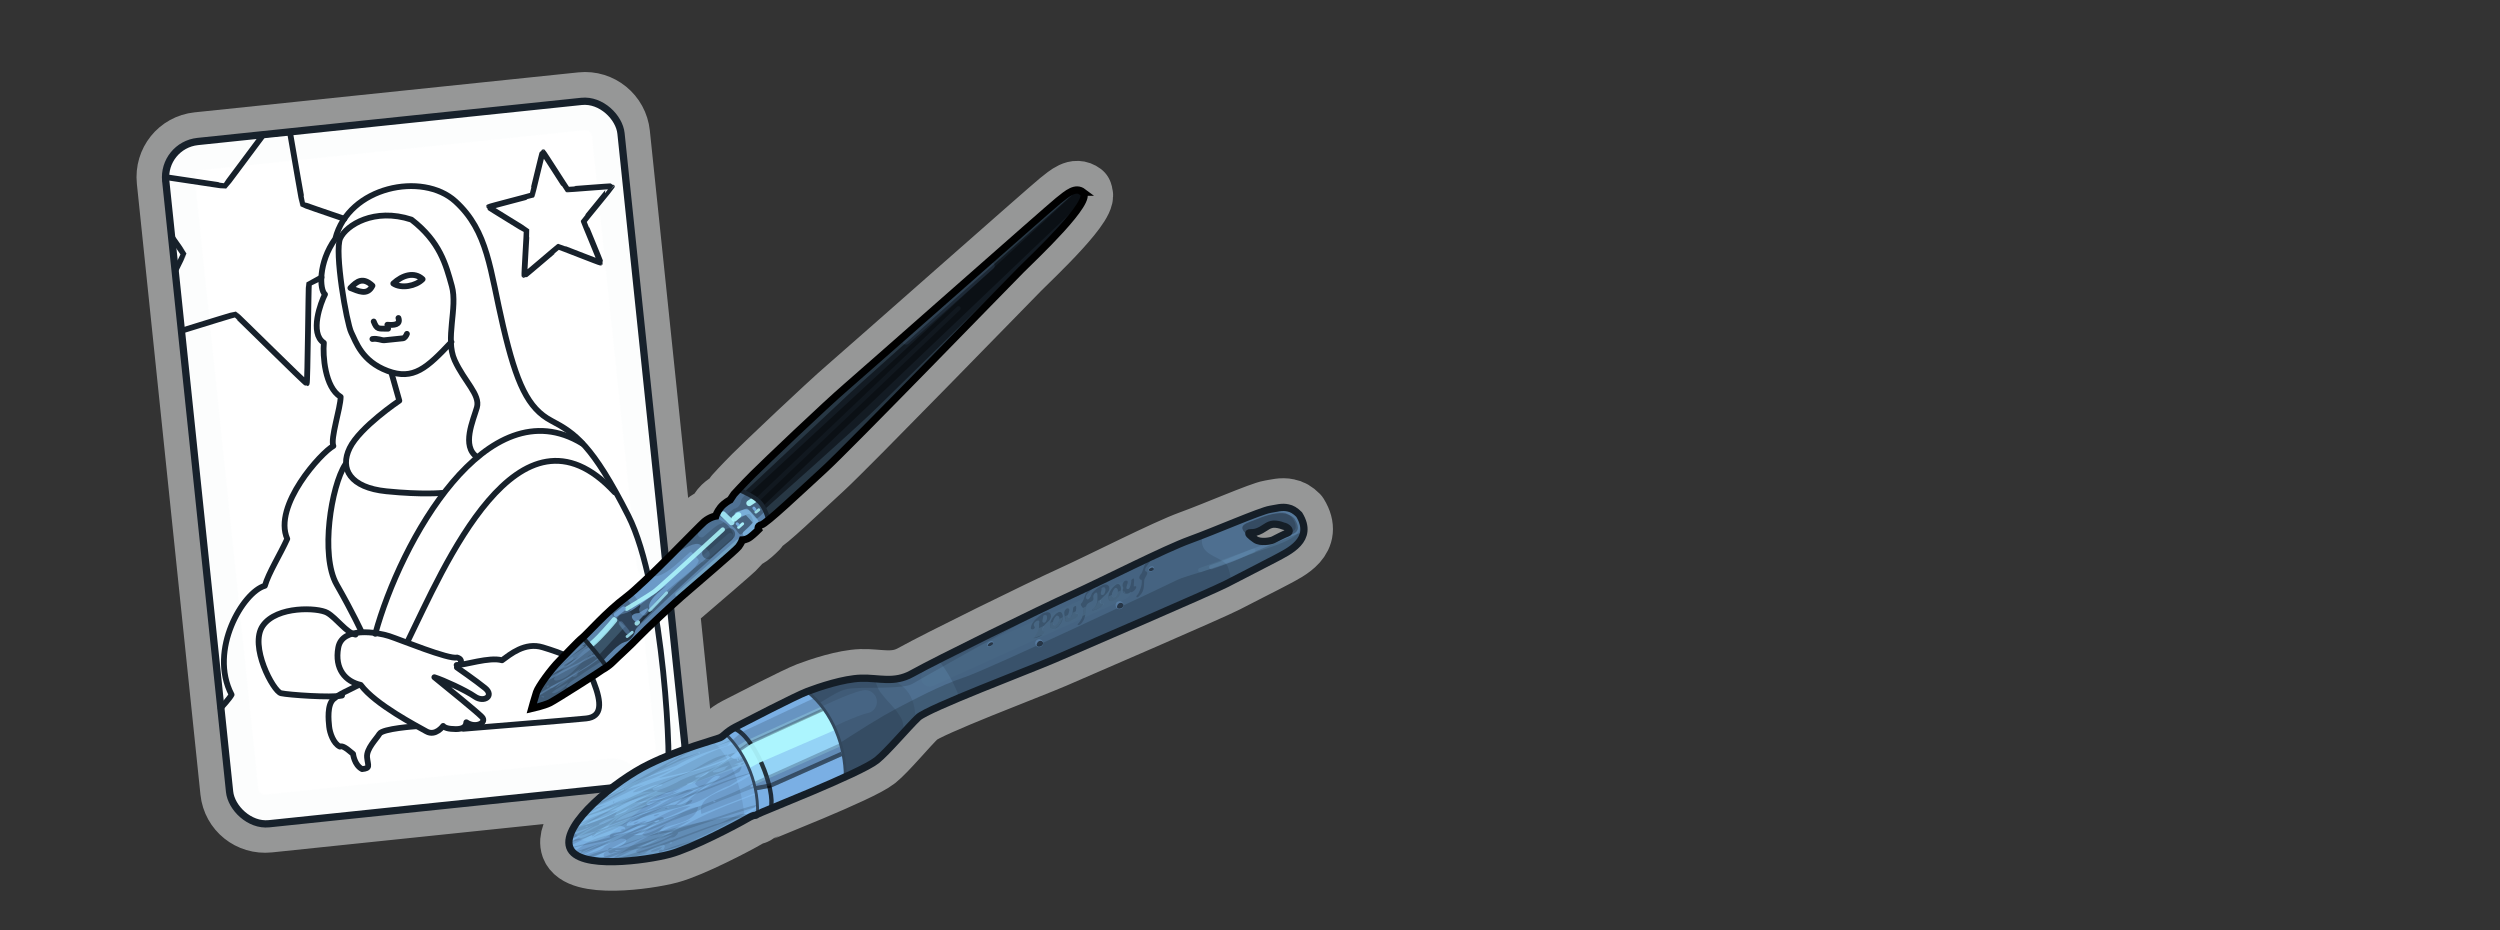 <?xml version="1.0" encoding="UTF-8" standalone="no"?>
<!-- Created with Inkscape (http://www.inkscape.org/) -->
<svg
   xmlns:svg="http://www.w3.org/2000/svg"
   xmlns="http://www.w3.org/2000/svg"
   version="1.0"
   width="100%"
   height="100%"
   viewBox="0 0 172 64"
   id="svg2">
  <rect x="0" y="0" width="172" height="64" fill="#333333" stroke="none"/>
  <defs
     id="defs4" />
  <path
     d="M 40,6.969 L 13.594,9.719 C 12.233,9.861 11.264,11.076 11.406,12.438 L 15.781,54.469 C 15.923,55.83 17.139,56.798 18.5,56.656 L 42.156,54.188 C 40.412,55.527 38.843,57.212 39.219,58.281 C 39.773,59.867 44.552,59.193 46.094,58.781 C 47.635,58.37 50.766,56.721 51.406,56.344 C 52.047,55.967 51.888,56.187 52.094,56.031 C 52.296,55.885 59.202,53.225 60.344,52.312 C 61.069,51.731 62.52,49.974 63.188,49.344 C 63.855,48.713 70.87,46.075 72.562,45.344 C 74.293,44.593 83.364,40.68 84.375,40.156 C 85.376,39.629 87.002,38.824 87.781,38.406 C 88.638,37.939 90.452,37.133 89.375,35.375 C 89.104,35.102 88.882,34.986 88.625,34.938 C 88.205,34.839 87.782,34.969 87.375,35.031 C 86.713,35.14 83.586,36.505 81.875,37.125 C 80.164,37.745 75.946,39.903 73.75,40.906 C 71.556,41.9 64.51,45.362 62.75,46.344 C 61.521,47.03 60.476,46.618 59.25,46.656 C 58.033,46.697 56.404,47.248 55.562,47.562 C 54.731,47.88 51.323,49.641 50.625,50 C 49.937,50.362 49.829,50.633 49.531,50.75 C 49.321,50.841 48.33,51.118 47.094,51.562 C 47.1,51.438 47.107,51.315 47.094,51.188 L 46.125,41.75 C 46.384,41.514 46.699,41.217 46.875,41.062 C 47.865,40.203 50.612,37.885 50.812,37.625 C 51.002,37.365 51.062,37.156 51.062,37.156 C 51.063,37.156 51.334,37.159 51.594,36.969 C 51.854,36.779 52.188,36.438 52.188,36.438 C 52.188,36.437 52.055,36.195 52.375,36.125 C 52.705,36.065 55.069,33.791 56.719,32.281 C 58.369,30.771 69.39,19.422 70.25,18.562 C 71.1,17.712 75.329,13.749 74.469,13.219 L 74.531,13.219 C 74.001,12.819 73.472,13.283 72.812,13.812 C 72.152,14.342 59.669,25.375 58.219,26.625 C 56.769,27.875 52.602,31.835 51.812,32.625 C 51.023,33.415 50.5,34 50.5,34 L 50.25,34.406 C 50.25,34.406 49.833,34.576 49.562,34.906 C 49.303,35.236 49.25,35.5 49.25,35.5 C 49.25,35.5 48.869,35.576 48.469,35.906 C 48.256,36.087 47.043,37.31 45.781,38.562 L 42.719,9.188 C 42.577,7.826 41.361,6.827 40,6.969 z M 87.781,36.031 C 88.025,36.055 88.203,36.133 88.344,36.188 C 88.758,36.337 88.757,36.602 88.594,36.656 C 88.383,36.727 87.769,37.033 87.594,37.125 C 87.431,37.211 86.718,37.337 86.375,37.094 C 86.032,36.851 85.75,36.621 86.031,36.625 C 86.303,36.626 86.481,36.596 86.781,36.438 C 87.082,36.279 87.347,35.98 87.781,36.031 z"
     id="path3682"
     style="opacity:1;fill:#ffffff;fill-opacity:1;fill-rule:nonzero;stroke:#fbfcfd;stroke-width:4;stroke-linecap:butt;stroke-linejoin:round;marker:none;marker-start:none;marker-mid:none;marker-end:none;stroke-miterlimit:4;stroke-dasharray:none;stroke-dashoffset:0;stroke-opacity:0.5;visibility:visible;display:inline;overflow:visible;enable-background:accumulate" />
  <rect
     width="31.478"
     height="47.174"
     ry="2.47"
     x="10.043"
     y="11.092"
     transform="matrix(0.995,-0.104,0.104,0.995,0,0)"
     id="rect2496"
     style="fill:none;fill-opacity:0.823;fill-rule:nonzero;stroke:#17212b;stroke-width:0.5;stroke-linecap:round;stroke-linejoin:round;marker:none;marker-start:none;marker-mid:none;marker-end:none;stroke-miterlimit:4;stroke-dasharray:none;stroke-dashoffset:0;stroke-opacity:1;visibility:visible;display:inline;overflow:visible;enable-background:accumulate" />
  <path
     d="M 45.896,53.712 C 46.265,53.161 45.696,40.339 43.227,35.478 C 40.758,30.617 39.564,29.803 37.94,28.949 C 36.315,28.095 35.539,26.384 34.62,22.471 C 33.7,18.557 33.596,15.924 31.333,13.856 C 29.07,11.789 23.975,12.832 23.07,16.424 C 21.878,18.084 21.987,19.949 22.36,20.252 C 22.075,20.793 21.274,22.924 22.281,23.587 C 22.2,24.448 22.345,26.651 23.437,27.305 C 23.431,28.073 22.714,30.195 22.936,30.684 C 22.127,31.11 18.757,34.788 19.763,37.072 C 19.278,38.146 18.473,39.424 18.223,40.303 C 16.731,40.715 14.333,44.718 15.933,47.793 C 15.791,48.064 15.177,48.725 15.177,48.725"
     id="path2543"
     style="fill:none;fill-opacity:0.823;fill-rule:nonzero;stroke:#17212b;stroke-width:0.4;stroke-linecap:round;stroke-linejoin:round;marker:none;marker-start:none;marker-mid:none;marker-end:none;stroke-miterlimit:4;stroke-dasharray:none;stroke-dashoffset:0;stroke-opacity:1;visibility:visible;display:inline;overflow:visible;enable-background:accumulate" />
  <path
     d="M 25.819,43.606 C 27.548,37.284 33.505,26.511 40.065,30.519"
     id="path2545"
     style="fill:none;fill-opacity:0.823;fill-rule:nonzero;stroke:#17212b;stroke-width:0.4;stroke-linecap:round;stroke-linejoin:round;marker:none;marker-start:none;marker-mid:none;marker-end:none;stroke-miterlimit:4;stroke-dasharray:none;stroke-dashoffset:0;stroke-opacity:1;visibility:visible;display:inline;overflow:visible;enable-background:accumulate" />
  <path
     d="M 28.083,44.052 C 30.477,39.196 35.659,26.713 42.291,33.87"
     id="path2547"
     style="fill:none;fill-opacity:0.823;fill-rule:nonzero;stroke:#17212b;stroke-width:0.4;stroke-linecap:round;stroke-linejoin:round;marker:none;marker-start:none;marker-mid:none;marker-end:none;stroke-miterlimit:4;stroke-dasharray:none;stroke-dashoffset:0;stroke-opacity:1;visibility:visible;display:inline;overflow:visible;enable-background:accumulate" />
  <path
     d="M 26.933,25.661 L 27.473,27.567 C 27.473,27.567 24.762,29.385 24.059,30.823 C 23.356,32.261 24.088,33.55 26.588,33.801 C 29.088,34.052 30.438,33.911 30.438,33.911"
     id="path2549"
     style="fill:none;fill-opacity:0.823;fill-rule:nonzero;stroke:#17212b;stroke-width:0.4;stroke-linecap:round;stroke-linejoin:round;marker:none;marker-start:none;marker-mid:none;marker-end:none;stroke-miterlimit:4;stroke-dasharray:none;stroke-dashoffset:0;stroke-opacity:1;visibility:visible;display:inline;overflow:visible;enable-background:accumulate" />
  <path
     d="M 31.061,23.524 C 29.372,25.321 28.438,26.186 26.663,25.518 C 24.887,24.851 24.493,23.527 24.169,22.878 C 23.846,22.229 22.989,17.286 23.408,16.389 C 23.826,15.492 25.746,14.268 28.307,15.11 C 30.255,16.613 30.676,18.19 31.087,19.683 C 31.499,21.175 30.613,23.315 31.278,24.781 C 31.942,26.248 33.061,27.155 32.811,28.034 C 32.561,28.913 31.725,30.706 32.825,31.444"
     id="path2551"
     style="fill:none;fill-opacity:0.823;fill-rule:nonzero;stroke:#17212b;stroke-width:0.4;stroke-linecap:round;stroke-linejoin:round;marker:none;marker-start:none;marker-mid:none;marker-end:none;stroke-miterlimit:4;stroke-dasharray:none;stroke-dashoffset:0;stroke-opacity:1;visibility:visible;display:inline;overflow:visible;enable-background:accumulate" />
  <path
     d="M 24.82,47.122 C 23.773,46.89 23.001,46.032 23.273,44.554 C 23.545,43.075 25.979,43.504 26.773,43.762 C 27.568,44.021 30.866,45.383 31.448,45.237 C 32.065,45.429 31.434,45.921 31.434,45.921 C 31.434,45.921 32.721,46.81 33.374,47.34 C 34.026,47.869 33.311,48.37 32.667,47.925 C 32.023,47.48 30.501,46.786 29.884,46.594 C 30.909,47.426 32.773,48.938 33.154,49.324 C 33.536,49.711 32.727,50.137 32.083,49.692 C 32.052,50.207 31.452,50.184 31.022,50.144 C 30.591,50.104 30.489,49.944 30.489,49.944 C 30.489,49.944 29.969,50.68 29.334,50.32 C 28.699,49.96 25.814,48.469 24.82,47.122 z"
     id="path2553"
     style="fill:none;fill-opacity:0.823;fill-rule:nonzero;stroke:#17212b;stroke-width:0.4;stroke-linecap:round;stroke-linejoin:round;marker:none;marker-start:none;marker-mid:none;marker-end:none;stroke-miterlimit:4;stroke-dasharray:none;stroke-dashoffset:0;stroke-opacity:1;visibility:visible;display:inline;overflow:visible;enable-background:accumulate" />
  <path
     d="M 24.652,47.14 L 24.652,47.14 C 23.843,47.565 23.43,47.694 22.959,48.084 C 22.488,48.475 22.602,49.572 22.646,49.994 C 22.69,50.415 22.938,51.157 23.386,51.367 C 23.546,51.265 23.919,51.567 23.919,51.567 L 24.292,51.869 C 24.292,51.869 24.371,52.629 24.912,52.914 C 25.503,52.852 25.317,52.701 25.255,52.11 C 25.194,51.519 25.891,50.849 26.109,50.485 C 26.327,50.122 28.615,49.968 28.615,49.968"
     id="path2555"
     style="fill:none;fill-opacity:0.823;fill-rule:nonzero;stroke:#17212b;stroke-width:0.4;stroke-linecap:round;stroke-linejoin:round;marker:none;marker-start:none;marker-mid:none;marker-end:none;stroke-miterlimit:4;stroke-dasharray:none;stroke-dashoffset:0;stroke-opacity:1;visibility:visible;display:inline;overflow:visible;enable-background:accumulate" />
  <path
     d="M 31.417,45.752 C 31.932,45.784 33.66,45.177 34.539,45.427 C 35.095,45.027 36.113,44.154 37.347,44.537 C 38.581,44.92 40.255,45.428 40.835,46.903 C 41.415,48.378 41.428,49.315 40.331,49.429 C 39.234,49.544 31.874,50.14 31.874,50.14"
     id="path2557"
     style="fill:none;fill-opacity:0.823;fill-rule:nonzero;stroke:#17212b;stroke-width:0.4;stroke-linecap:round;stroke-linejoin:round;marker:none;marker-start:none;marker-mid:none;marker-end:none;stroke-miterlimit:4;stroke-dasharray:none;stroke-dashoffset:0;stroke-opacity:1;visibility:visible;display:inline;overflow:visible;enable-background:accumulate" />
  <path
     d="M 23.532,47.854 C 22.781,48.017 19.859,47.81 19.335,47.694 C 18.811,47.578 17.118,44.428 18.083,43.048 C 19.048,41.667 21.877,41.799 22.512,42.159 C 23.146,42.52 23.851,43.555 24.46,43.662"
     id="path2559"
     style="fill:none;fill-opacity:0.823;fill-rule:nonzero;stroke:#17212b;stroke-width:0.4;stroke-linecap:round;stroke-linejoin:round;marker:none;marker-start:none;marker-mid:none;marker-end:none;stroke-miterlimit:4;stroke-dasharray:none;stroke-dashoffset:0;stroke-opacity:1;visibility:visible;display:inline;overflow:visible;enable-background:accumulate" />
  <path
     d="M 23.752,31.964 C 22.796,33.429 22.014,38.202 23.162,40.215 C 24.31,42.228 24.864,43.45 24.864,43.45"
     id="path2561"
     style="fill:none;fill-opacity:0.823;fill-rule:nonzero;stroke:#17212b;stroke-width:0.4;stroke-linecap:round;stroke-linejoin:round;marker:none;marker-start:none;marker-mid:none;marker-end:none;stroke-miterlimit:4;stroke-dasharray:none;stroke-dashoffset:0;stroke-opacity:1;visibility:visible;display:inline;overflow:visible;enable-background:accumulate" />
  <path
     d="M 24.106,19.814 L 24.106,19.814 C 24.568,19.339 24.964,19.042 25.625,19.655 C 25.273,20.374 24.639,20.014 24.106,19.814 z"
     id="path2563"
     style="fill:none;fill-opacity:0.823;fill-rule:nonzero;stroke:#17212b;stroke-width:0.4;stroke-linecap:round;stroke-linejoin:round;marker:none;marker-start:none;marker-mid:none;marker-end:none;stroke-miterlimit:4;stroke-dasharray:none;stroke-dashoffset:0;stroke-opacity:1;visibility:visible;display:inline;overflow:visible;enable-background:accumulate" />
  <path
     d="M 25.711,22.12 C 25.942,22.693 26.017,22.6 26.701,22.614"
     id="path2565"
     style="fill:none;fill-opacity:0.823;fill-rule:nonzero;stroke:#17212b;stroke-width:0.4;stroke-linecap:round;stroke-linejoin:round;marker:none;marker-start:none;marker-mid:none;marker-end:none;stroke-miterlimit:4;stroke-dasharray:none;stroke-dashoffset:0;stroke-opacity:1;visibility:visible;display:inline;overflow:visible;enable-background:accumulate" />
  <path
     d="M 27.059,19.506 C 27.682,18.929 28.508,18.672 29.076,19.21 C 28.614,19.685 27.61,19.875 27.059,19.506 z"
     id="path2567"
     style="fill:none;fill-opacity:0.823;fill-rule:nonzero;stroke:#17212b;stroke-width:0.4;stroke-linecap:round;stroke-linejoin:round;marker:none;marker-start:none;marker-mid:none;marker-end:none;stroke-miterlimit:4;stroke-dasharray:none;stroke-dashoffset:0;stroke-opacity:1;visibility:visible;display:inline;overflow:visible;enable-background:accumulate" />
  <path
     d="M 26.651,22.342 C 27.103,22.38 27.57,22.353 27.413,21.879"
     id="path2569"
     style="fill:none;fill-opacity:0.823;fill-rule:nonzero;stroke:#17212b;stroke-width:0.4;stroke-linecap:round;stroke-linejoin:round;marker:none;marker-start:none;marker-mid:none;marker-end:none;stroke-miterlimit:4;stroke-dasharray:none;stroke-dashoffset:0;stroke-opacity:1;visibility:visible;display:inline;overflow:visible;enable-background:accumulate" />
  <path
     d="M 25.623,23.324 C 25.98,23.265 26.253,23.429 26.443,23.409 C 26.633,23.389 27.624,23.286 27.73,23.275 C 27.835,23.264 27.946,23.103 27.996,22.969"
     id="path2571"
     style="fill:none;fill-opacity:0.823;fill-rule:nonzero;stroke:#17212b;stroke-width:0.4;stroke-linecap:round;stroke-linejoin:round;marker:none;marker-start:none;marker-mid:none;marker-end:none;stroke-miterlimit:4;stroke-dasharray:none;stroke-dashoffset:0;stroke-opacity:1;visibility:visible;display:inline;overflow:visible;enable-background:accumulate" />
  <path
     d="M 12.461,22.762 C 14.223,22.215 16.15,21.62 16.186,21.629 C 16.253,21.645 21.038,26.403 21.101,26.377 C 21.165,26.351 21.217,19.597 21.253,19.539 C 21.258,19.531 21.909,19.201 22.119,19.088"
     id="path2585"
     style="fill:none;fill-opacity:0.823;fill-rule:nonzero;stroke:#17212b;stroke-width:0.4;stroke-linecap:round;stroke-linejoin:round;marker:none;marker-start:none;marker-mid:none;marker-end:none;stroke-miterlimit:4;stroke-dasharray:none;stroke-dashoffset:0;stroke-opacity:1;visibility:visible;display:inline;overflow:visible;enable-background:accumulate" />
  <path
     d="M 11.782,16.25 C 12.067,16.657 12.627,17.445 12.628,17.459 C 12.629,17.473 12.222,18.291 12.034,18.674"
     id="path2583"
     style="fill:none;fill-opacity:0.823;fill-rule:nonzero;stroke:#17212b;stroke-width:0.4;stroke-linecap:round;stroke-linejoin:round;marker:none;marker-start:none;marker-mid:none;marker-end:none;stroke-miterlimit:4;stroke-dasharray:none;stroke-dashoffset:0;stroke-opacity:1;visibility:visible;display:inline;overflow:visible;enable-background:accumulate" />
  <path
     d="M 23.693,15.056 C 22.293,14.581 20.846,14.081 20.826,14.058 C 20.796,14.023 20.291,11.069 19.947,9.081 L 18.117,9.272 C 16.941,10.842 15.519,12.774 15.481,12.79 C 15.444,12.805 13.277,12.462 11.382,12.184 C 11.382,12.272 11.376,12.359 11.385,12.448"
     id="path2573"
     style="fill:none;fill-opacity:0.823;fill-rule:nonzero;stroke:#17212b;stroke-width:0.4;stroke-linecap:round;stroke-linejoin:round;marker:none;marker-start:none;marker-mid:none;marker-end:none;stroke-miterlimit:4;stroke-dasharray:none;stroke-dashoffset:0;stroke-opacity:1;visibility:visible;display:inline;overflow:visible;enable-background:accumulate" />
  <path
     d="M 137.004,16.92 C 136.973,16.945 133.45,15.101 133.41,15.104 C 133.37,15.106 130.107,17.379 130.073,17.357 C 130.039,17.335 130.704,13.415 130.689,13.378 C 130.674,13.341 127.505,10.94 127.515,10.901 C 127.525,10.862 131.459,10.283 131.49,10.257 C 131.521,10.232 132.825,6.475 132.865,6.473 C 132.905,6.47 134.671,10.033 134.705,10.054 C 134.739,10.076 138.715,10.155 138.729,10.193 C 138.744,10.23 135.902,13.011 135.892,13.05 C 135.882,13.089 137.035,16.894 137.004,16.92 z"
     transform="matrix(0.76,-7.9288719e-2,7.9288719e-2,0.76,-64.15,16.071)"
     id="path2587"
     style="fill:none;fill-opacity:0.823;fill-rule:nonzero;stroke:#17212b;stroke-width:0.523;stroke-linecap:round;stroke-linejoin:round;marker:none;marker-start:none;marker-mid:none;marker-end:none;stroke-miterlimit:4;stroke-dasharray:none;stroke-dashoffset:0;stroke-opacity:1;visibility:visible;display:inline;overflow:visible;enable-background:accumulate" />
  <g
     transform="translate(31.745,6.623)"
     id="brush05"
     style="display:inline">
    <path
       d="M 42.78,6.6 C 42.25,6.2 41.72,6.66 41.06,7.19 C 40.4,7.72 27.92,18.75 26.47,20 C 25.02,21.25 20.86,25.21 20.07,26 C 19.28,26.79 18.75,27.38 18.75,27.38 L 18.49,27.77 C 18.49,27.77 18.1,27.96 17.83,28.29 C 17.57,28.62 17.5,28.88 17.5,28.88 C 17.5,28.88 17.11,28.94 16.71,29.27 C 16.32,29.6 12.62,33.49 11.3,34.48 C 9.98,35.47 8.66,36.98 8.33,37.25 C 8,37.51 7.34,38.24 6.75,38.83 C 6.16,39.42 5.3,40.61 5.17,41 C 5.04,41.39 4.84,42.12 4.84,42.12 C 4.84,42.12 5.69,41.93 6.09,41.73 C 6.48,41.54 9.58,39.56 9.65,39.49 C 9.71,39.43 10.04,39.3 10.44,38.9 C 10.83,38.51 11.62,37.85 12.15,37.25 C 12.67,36.66 13.99,35.08 15.05,34.28 C 16.1,33.49 18.87,31.25 19.07,30.98 C 19.26,30.72 19.33,30.52 19.33,30.52 C 19.33,30.52 19.59,30.52 19.85,30.33 C 20.11,30.14 20.44,29.81 20.44,29.81 C 20.44,29.81 20.31,29.55 20.63,29.48 C 20.96,29.42 23.33,27.17 24.98,25.66 C 26.63,24.15 37.65,12.79 38.51,11.93 C 39.36,11.08 43.59,7.12 42.73,6.59 L 42.78,6.6 z"
       id="p2995"
       style="fill:#131b23;fill-opacity:1;stroke:none" />
    <path
       d="M 42.4,6.46 L 19.34,27.77 L 19.59,29.3 L 42.77,7.21 C 42.77,7.21 42.77,7.19 42.77,7.18 C 42.89,6.9 42.92,6.69 42.77,6.59 C 42.65,6.5 42.52,6.48 42.4,6.47 L 42.4,6.46 z"
       id="p3796"
       style="fill:#000000;fill-opacity:0.4;stroke:none;display:inline" />
    <path
       d="M 42.18,6.46 C 41.84,6.55 41.47,6.85 41.06,7.18 C 40.4,7.71 27.92,18.74 26.46,20 C 25.01,21.25 20.85,25.2 20.06,26 C 19.27,26.79 18.75,27.4 18.75,27.4 L 18.5,27.77 C 18.5,27.77 18.08,27.97 17.82,28.3 C 17.56,28.63 17.51,28.89 17.51,28.89 C 17.51,28.89 17.33,28.93 17.11,29.04 L 17.23,29.32 C 17.23,29.32 25.36,21.72 26.6,20.54 C 27.73,19.47 40.29,8.31 42.37,6.46 C 42.31,6.46 42.26,6.45 42.19,6.46 L 42.18,6.46 z M 42.21,8.06 C 38.86,11.34 29.62,20.41 28.62,21.4 C 27.44,22.58 20.47,28.77 20.47,28.77 L 20.84,29.42 C 21.48,28.99 23.54,27.04 25.02,25.67 C 26.67,24.16 37.69,12.78 38.55,11.92 C 39.11,11.36 41.14,9.44 42.2,8.05 L 42.21,8.06 z"
       id="p3847"
       style="fill:#99dbff;fill-opacity:0.15;stroke:none" />
    <path
       d="M 20.2,27.92 L 34.2,14.59"
       id="p3798"
       style="fill:none;stroke:#39526b;stroke-width:0.3;stroke-linecap:round;stroke-linejoin:miter;stroke-miterlimit:4;stroke-dasharray:none;stroke-opacity:0.13;display:inline" />
    <path
       d="M 9.12,36.5 C 8.79,36.83 8.43,37.21 8.31,37.31 C 7.98,37.57 7.34,38.28 6.75,38.87 C 6.16,39.46 5.29,40.66 5.16,41.05 C 5.03,41.44 4.82,42.17 4.82,42.17 C 4.82,42.17 5.67,41.97 6.07,41.77 C 6.46,41.58 9.56,39.62 9.63,39.56 C 9.69,39.5 10.04,39.37 10.44,38.97 C 10.53,38.88 10.68,38.75 10.81,38.63 L 9.12,36.5 z"
       id="p3792"
       style="fill:#4c6c8c;fill-opacity:1;stroke:none;display:inline" />
    <path
       d="M 8.46,37.5 C 8.32,37.46 8.11,37.53 8,37.71 C 7.87,37.8 7.75,37.88 7.62,37.96 C 7.61,37.97 7.6,37.98 7.59,38 C 7.47,38.12 7.34,38.27 7.21,38.4 C 7.45,38.24 7.68,38.07 7.93,37.93 C 8.13,37.82 8.32,37.72 8.53,37.62 C 7.68,38.48 6.7,39.22 5.78,40.02 C 5.77,40.04 5.77,40.06 5.75,40.08 C 5.64,40.23 5.53,40.37 5.44,40.51 C 6.16,39.85 6.85,39.19 7.62,38.58 C 7.96,38.58 7.28,39.1 7.12,39.2 C 6.62,39.48 6.15,39.85 5.84,40.35 C 5.56,40.77 5.3,41.22 4.97,41.63 C 4.93,41.78 4.87,41.94 4.85,42 C 5.09,41.87 5.37,41.74 5.65,41.62 C 5.39,41.81 5.11,42.01 4.84,42.18 C 4.85,42.18 4.99,42.12 5.12,42.09 C 5.31,41.95 5.5,41.83 5.68,41.68 C 6.04,41.4 6.48,41.26 6.93,41.25 C 7.17,41.1 7.32,41.02 7.62,40.84 C 7.75,40.69 8.04,40.53 8.15,40.43 C 8.33,40.32 8.53,40.21 8.71,40.12 C 8.74,40.11 8.78,40.1 8.81,40.09 C 9.05,39.94 9.39,39.7 9.46,39.66 C 9.45,39.66 9.38,39.6 9.46,39.63 C 9.46,39.65 9.46,39.66 9.46,39.66 C 9.47,39.66 9.58,39.61 9.58,39.6 C 9.43,39.46 9.19,39.64 8.96,39.81 C 8.98,39.8 9.02,39.78 9.11,39.81 C 9.03,40.01 8.88,39.85 8.96,39.81 C 8.83,39.91 8.67,39.99 8.56,40.02 C 8.14,40.21 7.62,40.84 7.19,40.64 C 7.48,40.22 8,40 8.4,39.68 C 9.09,39.22 9.83,38.77 10.52,38.28 L 10.43,38.15 L 10.25,37.93 C 9.92,38.17 9.6,38.42 9.25,38.62 C 9.19,38.6 9.14,38.53 9.09,38.5 C 9.23,38.46 9.41,38.32 9.34,38.13 C 9.26,38.17 9.17,38.22 9.09,38.28 C 8.99,38.36 8.98,38.42 8.97,38.46 C 8.99,38.46 9.03,38.47 9.06,38.49 C 9,38.5 8.93,38.5 8.94,38.46 C 8.87,38.45 8.78,38.46 8.69,38.58 C 7.99,39.12 7.49,40.05 6.54,40.2 C 6.06,40.18 6.74,39.67 6.87,39.53 C 7.43,39 8.1,38.56 8.56,37.93 C 8.68,37.69 8.6,37.53 8.46,37.5 z M 10.05,38.25 C 9.94,38.41 9.38,38.86 9.43,38.59 C 9.61,38.43 9.84,38.34 10.06,38.25 L 10.05,38.25 z M 8.21,39.37 C 8.1,39.49 7.99,39.63 7.87,39.75 C 7.91,39.73 7.95,39.7 8,39.68 C 8.01,39.95 7.64,40 7.65,39.9 C 7.27,40.22 6.86,40.49 6.43,40.75 C 6.85,40.28 7.38,39.97 7.87,39.59 C 7.98,39.52 8.1,39.44 8.21,39.37 z M 6.84,40.24 C 6.67,40.46 6.19,40.85 6.06,40.68 C 6.29,40.49 6.6,40.43 6.84,40.25 L 6.84,40.24 z M 7.34,40.33 C 7.15,40.7 6.41,41.19 6.22,41.04 C 6.54,40.72 6.97,40.57 7.34,40.33 z M 6.03,40.54 C 5.95,40.87 5.71,40.49 6.03,40.54 z M 5.5,41.28 C 5.51,41.27 5.57,41.27 5.68,41.28 C 5.75,41.45 5.46,41.32 5.5,41.28 z"
       id="p3898"
       style="fill:#19242f;fill-opacity:0.23;stroke:none;marker:none;visibility:visible;display:inline;overflow:visible;enable-background:accumulate" />
    <path
       d="M 8.59,37.43 C 8.05,37.83 7.49,38.22 6.97,38.64 C 6.92,38.68 6.87,38.72 6.82,38.76 C 6.8,38.78 6.79,38.82 6.76,38.85 C 6.63,38.98 6.48,39.16 6.33,39.35 C 6.62,39.17 6.92,39 7.2,38.79 C 6.94,38.96 6.48,39.46 6.27,39.41 C 6.2,39.5 6.13,39.59 6.06,39.69 C 6.22,39.61 6.36,39.55 6.37,39.57 C 6.2,39.73 6.01,39.87 5.81,40 C 5.69,40.15 5.63,40.26 5.56,40.37 C 5.73,40.29 5.92,40.22 6.09,40.12 C 7.22,39.54 8.33,38.92 9.46,38.34 C 8.81,38.37 8.34,38.91 7.75,39.12 C 7.12,39.42 6.49,39.75 5.87,40.06 C 6.41,39.46 7.3,39.39 7.87,38.84 C 8.3,38.52 8.71,38.17 9.15,37.87 C 8.85,37.82 8.55,38.01 8.28,38.21 C 8.46,38.09 8.61,37.94 8.71,37.75 C 8.26,38.07 7.8,38.37 7.34,38.68 C 7.7,38.41 8.07,38.14 8.43,37.87 C 8.43,37.69 7.96,38.06 8.34,37.78 C 8.46,37.71 8.66,37.61 8.59,37.43 z M 10.31,38 C 9.89,38.06 9.64,38.54 9.28,38.75 C 8,39.77 6.44,40.33 5.1,41.28 C 5.09,41.33 5.09,41.35 5.07,41.4 C 6.25,40.68 7.47,40 8.66,39.28 C 9.24,38.89 9.79,38.47 10.34,38.03 L 10.31,38 z M 8.25,38.43 C 7.9,38.65 7.23,39.32 7.03,39.15 C 7.43,38.9 7.85,38.69 8.25,38.43 z"
       id="p3792-1"
       style="fill:#75a7d9;fill-opacity:0.36;stroke:none;display:inline" />
    <path
       d="M 19.06,27.06 C 19,27.12 18.75,27.4 18.75,27.4 L 18.5,27.77 C 18.5,27.77 18.08,27.97 17.82,28.3 C 17.56,28.63 17.51,28.89 17.51,28.89 C 17.51,28.89 17.13,28.96 16.73,29.29 C 16.34,29.62 12.62,33.51 11.3,34.5 C 10,35.47 8.72,36.95 8.37,37.25 C 8.89,37.83 9.47,38.53 10.02,39.28 C 10.14,39.2 10.29,39.11 10.45,38.94 C 10.84,38.55 11.64,37.88 12.16,37.29 C 12.68,36.7 14.22,35.21 15.27,34.42 C 16.32,33.63 18.88,31.29 19.08,31.02 C 19.27,30.76 19.33,30.56 19.33,30.56 C 19.33,30.56 19.59,30.57 19.86,30.38 C 20.12,30.19 20.45,29.85 20.45,29.85 C 20.45,29.85 20.31,29.58 20.63,29.51 C 20.7,29.5 20.89,29.39 21.13,29.2 C 20.98,28.64 20.75,28.09 20.38,27.8 C 20.11,27.59 19.63,27.34 19.04,27.09 L 19.06,27.06 z"
       id="p3794"
       style="fill:#5d85ad;fill-opacity:1;stroke:none;display:inline" />
    <path
       d="M 17.43,28.93 C 17.35,28.94 17.06,29.01 16.72,29.3 C 16.52,29.47 15.4,30.6 14.19,31.8 C 15.48,30.98 16.08,30.67 16.4,30.84 C 16.88,31.09 17.21,31.42 17.05,31.62 C 16.89,31.81 14.01,34 13.46,34.65 C 12.92,35.29 11.29,37.35 12.71,35.96 C 14.13,34.58 18.19,30.85 18.55,30.59 C 18.9,30.34 18.62,29.73 18.21,29.41 C 18.06,29.3 17.77,29.13 17.43,28.95 L 17.43,28.93 z"
       id="p3980"
       style="fill:#10171e;fill-opacity:0.32;stroke:none;display:inline" />
    <path
       d="M 16.96,31.44 L 18.43,30.12"
       id="p4138"
       style="fill:none;stroke:#273849;stroke-width:0.8;stroke-linecap:round;stroke-linejoin:miter;stroke-miterlimit:4;stroke-dasharray:none;stroke-opacity:0.57" />
    <path
       d="M 30.59,16.84 L 36.44,11.67"
       id="p3872"
       style="fill:none;stroke:#517497;stroke-width:0.5;stroke-linecap:round;stroke-linejoin:miter;stroke-miterlimit:4;stroke-dasharray:none;stroke-opacity:0.16" />
    <path
       d="M 14.03,33.71 C 13.85,33.81 12.31,34.96 11.97,35.21 C 11.52,35.53 11.23,35.58 11.01,35.64 C 10.79,35.7 10.62,36.06 10.33,36.45 C 10.1,36.75 9.31,37.54 8.93,37.91 C 9.18,38.21 9.44,38.53 9.71,38.87 C 10.15,38.38 10.83,37.66 11.21,37.56 C 11.72,37.44 11.92,36.98 11.96,36.75 C 11.99,36.53 13.11,35.44 13.11,35.44 C 13.11,35.44 12.38,35.11 13.7,34.01 C 14.03,33.74 14.1,33.67 14.04,33.7 L 14.03,33.71 z"
       id="p3971"
       style="fill:#121a22;fill-opacity:0.74;stroke:none;display:inline" />
    <path
       d="M 8.98,37.68 C 9.56,37.2 10.4,36.2 10.53,36.03"
       id="p3974"
       style="fill:none;stroke:#b0fbff;stroke-width:0.4;stroke-linecap:round;stroke-linejoin:miter;stroke-miterlimit:4;stroke-dasharray:none;stroke-opacity:0.83;display:inline" />
    <path
       d="M 15.81,31.34 C 15.71,31.22 13.79,33.5 13.06,32.93 C 12.54,33.43 12.11,33.82 11.72,34.14 C 12.08,34.58 12.41,34.99 12.28,35.17 C 12.08,35.43 12.51,35.89 12.71,35.67 C 12.91,35.45 14.75,33.55 15.05,33.33 C 15.35,33.11 16.5,32.11 16.3,31.87 C 16.1,31.63 15.93,31.49 15.8,31.34 L 15.81,31.34 z"
       id="p4040"
       style="fill:#88c3fe;fill-opacity:0.34;stroke:none;display:inline" />
    <path
       d="M 11.31,34.5 C 11.31,34.5 11.29,34.52 11.28,34.53 C 10.96,34.77 10.46,35.24 10.15,35.52 C 10.55,35.84 10.87,36.09 10.88,36.22 C 10.9,36.46 11.42,37.29 11.71,36.95 C 11.84,36.79 12.38,36.38 12.3,36.24 C 12.22,36.1 11.52,35.61 11.62,35.37 C 11.7,35.18 11.8,35 11.31,34.5 L 11.31,34.5 z"
       id="p4037"
       style="fill:#3a536c;fill-opacity:0.5;stroke:none;display:inline" />
    <path
       d="M 11.37,35.26 C 11.37,35.26 12.92,34.33 13.27,34.07 C 13.62,33.82 17.98,29.81 17.98,29.81"
       id="p3977"
       style="fill:none;stroke:#b0fbff;stroke-width:0.3;stroke-linecap:round;stroke-linejoin:miter;stroke-miterlimit:4;stroke-dasharray:none;stroke-opacity:0.83;display:inline" />
    <path
       d="M 9.11,38.09 L 10.9,36.14"
       id="p4025"
       style="fill:none;stroke:#97d8ff;stroke-width:1px;stroke-linecap:butt;stroke-linejoin:miter;stroke-opacity:0.19;display:inline" />
    <path
       d="M 11.4,37.17 L 11.75,36.88"
       id="p4027"
       style="fill:none;stroke:#a8f0ff;stroke-width:0.2;stroke-linecap:round;stroke-linejoin:miter;stroke-miterlimit:4;stroke-dasharray:none;stroke-opacity:0.81;display:inline" />
    <path
       d="M 12.06,36.27 L 12.14,36.19"
       id="p4029"
       style="fill:none;stroke:#aef8ff;stroke-width:0.3;stroke-linecap:round;stroke-linejoin:miter;stroke-miterlimit:4;stroke-dasharray:none;stroke-opacity:0.8;display:inline" />
    <path
       d="M 12.95,35.38 L 14.12,34.16"
       id="p4031"
       style="fill:none;stroke:#a9f2ff;stroke-width:0.2;stroke-linecap:round;stroke-linejoin:miter;stroke-miterlimit:4;stroke-dasharray:none;stroke-opacity:0.73;display:inline" />
    <path
       d="M 11.77,35.7 C 11.61,35.87 11.94,36.19 12.07,36.16 C 12.19,36.13 12.94,35.31 12.83,35.24 C 12.73,35.17 12.28,35.54 12.19,35.56 C 12.11,35.57 11.93,35.55 11.77,35.7 z"
       id="p4089"
       style="fill:#77aadd;fill-opacity:0.66;stroke:none;display:inline" />
    <path
       d="M 10.63,35.67 L 11.16,35.25"
       id="p4092"
       style="fill:none;stroke:#72a3d4;stroke-width:0.3;stroke-linecap:round;stroke-linejoin:miter;stroke-miterlimit:4;stroke-dasharray:none;stroke-opacity:0.89;display:inline" />
    <path
       d="M 10.97,36.27 L 11.43,36.85"
       id="p4095"
       style="fill:none;stroke:#6a98c6;stroke-width:0.3;stroke-linecap:round;stroke-linejoin:miter;stroke-miterlimit:4;stroke-dasharray:none;stroke-opacity:0.38;display:inline" />
    <path
       d="M 14.86,34.28 L 19.06,30.61"
       id="p4098"
       style="fill:none;stroke:#adf7ff;stroke-width:0.3;stroke-linecap:round;stroke-linejoin:miter;stroke-miterlimit:4;stroke-dasharray:none;stroke-opacity:0.25" />
    <path
       d="M 19.06,27.06 C 19,27.12 18.75,27.4 18.75,27.4 L 18.5,27.77 C 18.5,27.77 18.08,27.97 17.82,28.3 C 17.65,28.52 17.58,28.66 17.54,28.76 L 17.62,28.81 C 18.17,29.17 18.78,29.65 18.93,29.87 C 19.07,30.08 19.18,30.22 19.27,30.12 C 19.35,30.02 20.14,29.41 20.08,29.22 C 20.02,29.02 19.9,28.66 19.68,28.75 C 19.47,28.83 19.1,29.1 19,29.06 C 18.9,29.02 18.75,28.7 18.94,28.66 C 19.13,28.62 19.56,28.3 19.69,28.38 C 19.81,28.46 20.2,29.06 20.31,29.06 C 20.37,29.06 20.66,28.8 20.9,28.53 C 20.77,28.23 20.62,27.96 20.4,27.78 C 20.13,27.57 19.65,27.32 19.06,27.07 L 19.06,27.06 z"
       id="p4100"
       style="fill:#45627f;fill-opacity:1;stroke:none;display:inline" />
    <path
       d="M 16.51,30.1 C 16.84,29.82 17.5,29.21 17.74,29.19 C 17.97,29.18 17.96,28.77 18.02,28.69 C 18.08,28.61 18.61,28.14 18.69,28.14 C 18.77,28.14 18.94,28.09 18.99,27.81 C 19.04,27.53 19.27,27.34 19.27,27.34"
       id="p4142"
       style="fill:none;stroke:#6692be;stroke-width:0.5;stroke-linecap:round;stroke-linejoin:miter;stroke-miterlimit:4;stroke-dasharray:none;stroke-opacity:0.31;display:inline" />
    <path
       d="M 18,28.75 L 18.59,29.32"
       id="p4126"
       style="fill:none;stroke:#a9f1ff;stroke-width:0.4;stroke-linecap:round;stroke-linejoin:miter;stroke-miterlimit:4;stroke-dasharray:none;stroke-opacity:0.86;display:inline" />
    <path
       d="M 19.8,28 L 20.18,27.75"
       id="p4130"
       style="fill:none;stroke:#b0fbff;stroke-width:0.4;stroke-linecap:round;stroke-linejoin:miter;stroke-miterlimit:4;stroke-dasharray:none;stroke-opacity:0.9;display:inline" />
    <path
       d="M 18.99,28.79 C 19.28,28.69 19.6,28.54 19.71,28.67 C 19.81,28.79 20.26,29.22 20.26,29.35 C 20.26,29.47 19.56,30.09 19.56,30.09"
       id="p4132"
       style="fill:none;stroke:#92d1ff;stroke-width:0.4;stroke-linecap:round;stroke-linejoin:miter;stroke-miterlimit:4;stroke-dasharray:none;stroke-opacity:0.53;display:inline" />
    <path
       d="M 18.77,29.07 L 19.06,28.82"
       id="p4128"
       style="fill:none;stroke:#aef8ff;stroke-width:0.4;stroke-linecap:round;stroke-linejoin:miter;stroke-miterlimit:4;stroke-dasharray:none;stroke-opacity:0.92;display:inline" />
    <path
       d="M 16.62,31.87 L 18.49,30.25"
       id="p4140"
       style="fill:none;stroke:#6692be;stroke-width:0.4;stroke-linecap:round;stroke-linejoin:miter;stroke-miterlimit:4;stroke-dasharray:none;stroke-opacity:0.14" />
    <path
       d="M 20.26,28.61 L 20.46,28.45"
       id="p4147"
       style="fill:none;stroke:#b1fdff;stroke-width:0.2;stroke-linecap:round;stroke-linejoin:miter;stroke-miterlimit:4;stroke-dasharray:none;stroke-opacity:0.76;display:inline" />
    <path
       d="M 19.07,29.66 L 19.35,29.41"
       id="p4145"
       style="fill:none;stroke:#acf6ff;stroke-width:0.2;stroke-linecap:round;stroke-linejoin:miter;stroke-miterlimit:4;stroke-dasharray:none;stroke-opacity:0.93;display:inline" />
    <path
       d="M 18.97,29.41 L 19.05,29.49"
       id="p4155"
       style="fill:none;stroke:#7db3e9;stroke-width:0.2;stroke-linecap:round;stroke-linejoin:miter;stroke-miterlimit:4;stroke-dasharray:none;stroke-opacity:0.86;display:inline" />
    <path
       d="M 20.12,28.33 L 20.2,28.43"
       id="p4151"
       style="fill:none;stroke:#7db3e9;stroke-width:0.2;stroke-linecap:round;stroke-linejoin:miter;marker:none;stroke-miterlimit:4;stroke-dasharray:none;stroke-dashoffset:0;stroke-opacity:0.86;visibility:visible;display:inline;overflow:visible;enable-background:accumulate" />
    <path
       d="M 19.09,31.03 C 19.28,30.77 19.34,30.57 19.34,30.57 C 19.34,30.57 19.6,30.58 19.87,30.39 C 20.13,30.2 20.46,29.86 20.46,29.86 C 20.46,29.86 20.32,29.59 20.64,29.52 C 20.71,29.51 20.9,29.4 21.14,29.21 C 20.99,28.65 20.76,28.1 20.39,27.81 C 20.13,27.56 19.64,27.32 19.06,27.06 C 19,27.12 18.75,27.4 18.75,27.4 L 18.5,27.77 C 18.5,27.77 18.08,27.97 17.82,28.3 C 17.56,28.63 17.51,28.89 17.51,28.89 C 17.51,28.89 17.13,28.96 16.73,29.29 C 16.34,29.62 12.62,33.51 11.3,34.5 C 10,35.47 8.72,36.95 8.37,37.25 C 8.89,37.83 9.47,38.53 10.02,39.28 C 10.14,39.2 10.29,39.11 10.45,38.94 C 10.84,38.55 11.64,37.88 12.16,37.29"
       id="p3794-8"
       style="fill:none;stroke:#1a2530;stroke-width:0.3;stroke-miterlimit:4;stroke-dasharray:none;stroke-opacity:1;display:inline" />
    <path
       d="M 42.78,6.6 C 42.25,6.2 41.72,6.66 41.06,7.19 C 40.4,7.72 27.92,18.75 26.47,20 C 25.02,21.25 20.86,25.21 20.07,26 C 19.28,26.79 18.75,27.38 18.75,27.38 L 18.49,27.77 C 18.49,27.77 18.1,27.96 17.83,28.29 C 17.57,28.62 17.5,28.88 17.5,28.88 C 17.5,28.88 17.11,28.94 16.71,29.27 C 16.32,29.6 12.62,33.49 11.3,34.48 C 9.98,35.47 8.66,36.98 8.33,37.25 C 8,37.51 7.34,38.24 6.75,38.83 C 6.16,39.42 5.3,40.61 5.17,41 C 5.04,41.39 4.84,42.12 4.84,42.12 C 4.84,42.12 5.69,41.93 6.09,41.73 C 6.48,41.54 9.58,39.56 9.65,39.49 C 9.71,39.43 10.04,39.3 10.44,38.9 C 10.83,38.51 11.6,37.83 12.15,37.25 C 12.76,36.62 14.41,35.08 15.13,34.45 C 16.12,33.59 18.87,31.25 19.07,30.99 C 19.26,30.73 19.33,30.53 19.33,30.53 C 19.33,30.53 19.59,30.53 19.85,30.34 C 20.11,30.15 20.44,29.82 20.44,29.82 C 20.44,29.82 20.31,29.56 20.63,29.49 C 20.96,29.43 23.33,27.18 24.98,25.67 C 26.63,24.16 37.65,12.8 38.51,11.94 C 39.36,11.09 43.59,7.13 42.73,6.6 L 42.78,6.6 z"
       id="stroke01"
       style="fill:none;stroke:#000000;stroke-width:0.5;stroke-miterlimit:4;stroke-dasharray:none;stroke-opacity:1" />
  </g>
  <g
     transform="matrix(0.955,0.297,-0.297,0.955,49.341,16.414)"
     id="brush04"
     style="display:inline">
    <path
       d="M 43,6.03 C 42.56,6.06 42.21,6.31 41.84,6.5 C 41.24,6.8 38.64,9.05 37.19,10.15 C 35.74,11.25 32.37,14.54 30.57,16.15 C 28.77,17.75 23.06,23.15 21.67,24.61 C 20.7,25.63 19.58,25.55 18.42,25.95 C 17.27,26.35 15.88,27.36 15.17,27.91 C 14.47,28.46 11.73,31.17 11.17,31.72 C 10.62,32.27 10.61,32.55 10.36,32.75 C 10.09,32.98 8.05,34.23 6.25,35.93 C 4.44,37.63 1.74,41.64 2.75,43 C 3.75,44.35 8.11,42.26 9.46,41.41 C 10.81,40.56 13.3,38.06 13.8,37.51 C 14.3,36.96 14.24,37.22 14.39,37.01 C 14.54,36.81 20.32,32.22 21.14,31.01 C 21.66,30.24 22.54,28.15 22.99,27.35 C 23.44,26.55 29.35,21.94 30.75,20.74 C 32.15,19.54 39.66,13.11 40.46,12.31 C 41.26,11.51 42.56,10.27 43.18,9.64 C 43.9,8.9 45.42,7.6 43.87,6.25 C 43.53,6.06 43.26,6 43,6.03 z M 43.12,7.31 C 43.56,7.33 43.63,7.58 43.49,7.68 C 43.31,7.81 42.82,8.29 42.68,8.43 C 42.55,8.57 41.9,8.91 41.5,8.78 C 41.09,8.64 40.76,8.51 41.03,8.43 C 41.29,8.35 41.44,8.27 41.68,8.03 C 41.92,7.79 42.1,7.42 42.53,7.34 C 42.77,7.29 42.97,7.3 43.12,7.31 L 43.12,7.31 z"
       id="p2938"
       style="fill:#456381;fill-opacity:1;stroke:none" />
    <path
       d="M 13.06,29.87 C 12.24,30.67 11.43,31.47 11.16,31.74 C 10.61,32.29 10.6,32.57 10.35,32.77 C 10.09,32.98 8.05,34.23 6.25,35.93 C 4.44,37.63 1.74,41.64 2.75,43 C 3.75,44.35 8.11,42.25 9.46,41.4 C 10.81,40.55 13.31,38.05 13.81,37.5 C 14.31,36.94 14.25,37.2 14.4,37 C 14.45,36.93 15.57,35.98 16.5,35.21 C 15.67,33.06 14.61,31.05 13.06,29.87 z"
       id="p3745"
       style="fill:#6d9ccb;fill-opacity:1;stroke:none;display:inline" />
    <path
       d="M 43,6.03 C 42.56,6.06 42.21,6.31 41.84,6.5 C 41.32,6.75 39.4,8.39 37.93,9.56 C 37.97,9.91 38.08,10.23 38.33,10.43 C 38.87,10.85 39.88,10.69 40.23,11.11 C 40.41,11.33 40.58,11.57 40.73,12.01 C 41.53,11.22 42.63,10.15 43.19,9.58 C 43.89,8.89 45.42,7.6 43.87,6.25 C 43.53,6.06 43.26,6 43,6.03 z M 42.87,7.31 C 42.96,7.31 43.04,7.31 43.12,7.31 C 43.56,7.33 43.63,7.58 43.49,7.68 C 43.31,7.81 42.82,8.29 42.68,8.43 C 42.55,8.57 41.9,8.91 41.5,8.78 C 41.09,8.64 40.76,8.51 41.03,8.43 C 41.29,8.35 41.44,8.27 41.68,8.03 C 41.92,7.79 42.1,7.42 42.53,7.34 C 42.65,7.31 42.77,7.31 42.87,7.31 z"
       id="p3739"
       style="fill:#4e6f90;fill-opacity:1;fill-rule:nonzero;stroke:none;marker:none;visibility:visible;display:inline;overflow:visible;enable-background:accumulate" />
    <path
       d="M 23.12,23.15 C 22.51,23.74 21.95,24.3 21.66,24.61 C 20.96,25.34 20.17,25.48 19.35,25.67 C 19.54,26.01 19.75,26.29 19.97,26.45 C 20.93,27.14 21.24,27.13 21.93,27.79 C 22.06,27.92 22.21,28.22 22.36,28.6 C 22.58,28.12 22.82,27.6 22.98,27.32 C 23.14,27.03 24.14,26.17 25.29,25.2 C 24.7,24.44 24.06,23.79 23.11,23.14 L 23.12,23.15 z"
       id="p3742"
       style="fill:#4e6f90;fill-opacity:1;stroke:none;display:inline" />
    <path
       d="M 20.46,25.4 C 19.8,25.65 19.11,25.71 18.4,25.96 C 17.25,26.36 15.86,27.37 15.15,27.92 C 14.56,28.38 12.7,30.19 11.75,31.13 C 13.31,32.66 14.82,34.12 16.21,35.44 C 18,33.96 20.56,31.83 21.14,30.98 C 21.62,30.27 22.38,28.48 22.85,27.58 C 22.45,26.2 21.69,25.57 20.48,25.4 C 20.47,25.4 20.46,25.4 20.45,25.4 L 20.46,25.4 z"
       id="p4225"
       style="fill:#19232e;fill-opacity:0.12;stroke:none" />
    <path
       d="M 16.58,29.55 C 16.58,29.55 18.5,27.75 19.19,27.4"
       id="p4250"
       style="fill:none;stroke:#78abde;stroke-width:1.6;stroke-linecap:round;stroke-linejoin:miter;stroke-miterlimit:4;stroke-dasharray:none;stroke-opacity:0.12" />
    <path
       d="M 44.53,7.25 C 43.04,8.4 41.32,9.93 40.88,10.34 C 40,11.15 37.6,12.62 37.2,13.02 C 36.8,13.42 26.63,22.75 25.2,23.77 C 23.78,24.78 22.21,26.39 21.39,27.2 C 20.58,28.01 19.51,29.23 17.61,31.54 C 17.65,31.58 18.02,32.47 18.48,33.5 C 19.68,32.47 20.83,31.47 21.15,31 C 21.67,30.22 22.54,28.14 23,27.34 C 23.45,26.54 29.37,21.92 30.78,20.72 C 32.18,19.52 39.69,13.09 40.49,12.29 C 41.29,11.49 42.59,10.24 43.2,9.61 C 43.7,9.09 44.7,8.24 44.51,7.27 L 44.53,7.25 z"
       id="path4250"
       style="fill:#11181f;fill-opacity:0.22;stroke:none;display:inline" />
    <path
       d="M 14.59,31.46 C 13.72,32.11 12.87,32.79 12,33.43 C 12.06,33.29 12.03,33.14 11.93,33 C 11.69,33.78 10.84,34.28 10.22,34.78 C 9.27,35.51 8.21,36.06 7.16,36.65 C 8.62,35.31 9.93,33.74 11.66,32.72 C 11.44,32.61 11.17,32.68 11.04,33.09 C 9.99,33.78 8.93,34.52 8.08,35.46 C 6.8,36.49 5.45,37.45 4.3,38.64 C 4.17,38.69 3.97,38.85 3.8,39.01 C 3.73,39.1 3.69,39.17 3.65,39.25 C 3.7,39.21 3.72,39.21 3.84,39.12 C 4.65,38.49 5.5,37.89 6.37,37.34 C 5.3,38.26 4.35,39.33 3.18,40.12 C 3.14,40.22 3.07,40.31 3.03,40.4 C 3.19,40.29 3.36,40.16 3.43,40.03 C 3.76,39.77 4.1,39.55 4.46,39.34 C 3.85,39.75 3.38,40.34 2.87,40.87 C 2.75,41.18 2.64,41.47 2.59,41.75 C 3.46,41.12 4.35,40.46 5.12,39.71 C 5.13,40.09 4.92,40.36 4.65,40.59 C 4.83,40.43 5.01,40.28 5.18,40.12 C 4.85,40.69 4.45,41.21 4,41.68 C 4.03,41.63 4.1,41.57 4.21,41.53 C 4.04,41.96 3.88,41.84 4,41.68 C 3.58,42.12 3.14,42.52 2.71,42.93 C 2.73,42.95 2.73,42.98 2.75,43 C 2.75,43.01 2.77,43.01 2.78,43.03 C 2.94,43.03 2.99,43.1 2.96,43.21 C 2.98,43.22 3.02,43.22 3.05,43.24 C 3.27,42.99 3.51,42.74 3.67,42.46 C 4.28,41.78 5.12,41.37 5.88,40.9 C 6.34,40.48 6.71,39.91 7.31,39.65 C 6.1,40.99 4.63,42.08 3.35,43.36 C 3.38,43.36 3.41,43.38 3.44,43.39 C 4,42.8 4.59,42.23 5.28,41.77 C 4.75,42.34 4.18,42.89 3.6,43.42 C 3.63,43.42 3.68,43.42 3.72,43.42 C 3.94,42.98 4.84,42.73 5.03,42.21 C 5.93,41.26 6.8,40.27 7.9,39.53 C 6.79,40.91 5.59,42.23 4.25,43.4 C 4.43,43.39 4.58,43.37 4.75,43.34 C 4.98,43.22 5.23,43.12 5.37,43.18 C 5.65,43.11 5.92,43.04 6.21,42.93 C 6.43,42.78 6.66,42.62 6.9,42.5 C 6.79,42.6 6.67,42.7 6.56,42.81 C 6.63,42.78 6.71,42.77 6.78,42.75 C 7.07,42.51 7.38,42.29 7.78,42.19 C 7.64,42.31 7.47,42.42 7.32,42.53 C 7.5,42.45 7.7,42.37 7.88,42.28 C 7.91,42.26 7.96,42.25 8,42.22 C 8.13,42.13 8.25,42.04 8.4,41.97 C 8.39,41.98 8.39,42.01 8.37,42.03 C 8.45,41.99 8.5,41.95 8.58,41.91 C 8.6,41.9 8.61,41.87 8.64,41.85 C 8.91,41.6 9.22,41.4 9.57,41.29 C 9.57,41.3 9.52,41.33 9.51,41.35 C 9.82,41.15 10.21,40.87 10.6,40.54 C 10.38,40.17 11.44,39.71 11.63,39.33 C 13.08,37.9 14.54,36.47 15.66,34.74 C 16.05,34.77 16.05,34.41 15.94,34.18 C 14.01,36.92 11.72,39.45 8.94,41.36 C 8.71,41.85 8.48,41.22 8.94,41.27 C 9.23,40.4 8.1,41.41 7.93,41.68 C 7.79,42.05 6.76,42.1 7.4,41.65 C 8.67,40.47 9.82,39.18 11.09,38 C 12.63,36.63 14.33,35.42 15.93,34.1 C 15.83,33.95 15.65,33.92 15.53,34.28 C 13.93,35.56 12.34,36.85 10.72,38.12 C 10.16,37.26 11.19,36.5 11.78,36 C 13.02,34.85 14.18,33.52 14.9,31.97 C 14.9,31.96 14.9,31.95 14.9,31.94 C 14.86,31.87 14.82,31.81 14.78,31.75 C 14.34,33.33 13,34.44 12,35.68 C 11.09,36.32 10.54,37.41 9.47,37.86 C 9.73,36.82 10.75,36.23 11.18,35.27 C 10.5,35.13 10.5,36.82 9.68,36.27 C 9.8,35.59 10.61,35.15 10.99,34.56 C 12.05,33.39 13.38,32.51 14.67,31.6 C 14.65,31.56 14.61,31.52 14.58,31.48 L 14.59,31.46 z M 15.93,34.08 C 15.94,34.09 15.95,34.12 15.96,34.14 C 15.97,34.12 16,34.11 16.02,34.08 C 16.02,34.07 16,34.05 16,34.03 C 15.98,34.04 15.97,34.07 15.94,34.09 L 15.93,34.08 z M 4.65,40.58 C 4.38,40.82 4.04,41.02 3.81,41.25 C 3.35,41.67 2.97,42.15 2.59,42.65 C 2.6,42.69 2.6,42.74 2.62,42.78 C 2.83,42.51 3.05,42.27 3.25,42 C 3.68,41.5 4.17,41.03 4.65,40.59 L 4.65,40.58 z M 11.65,32.71 C 11.76,32.77 11.86,32.89 11.93,33 C 11.98,32.85 12,32.7 12,32.53 C 11.89,32.59 11.77,32.65 11.66,32.71 L 11.65,32.71 z M 9.28,34.08 C 9.24,34.13 9.35,34.32 9.37,34.12 C 9.32,34.08 9.29,34.08 9.28,34.09 L 9.28,34.08 z M 11.15,34.17 C 10.26,35.25 9.39,36.36 8.37,37.31 C 8.5,37.23 8.63,37.18 8.75,37.09 C 8.02,37.86 7.03,38.29 6.09,38.75 C 6.69,38.04 7.59,37.76 8.37,37.31 C 8.03,37.43 7.66,37.5 7.28,37.59 C 6.57,38.25 5.69,38.71 4.94,39.34 C 5.62,38.71 6.31,38.05 7.15,37.63 C 6.87,37.7 6.59,37.8 6.34,37.94 C 6.38,37.91 6.42,37.86 6.46,37.82 C 6.73,37.55 7.69,37.07 7.55,36.98 C 6.83,37.13 6.45,37.87 5.77,38.1 C 5.9,37.73 6.59,37.29 7,36.96 C 8.35,36 9.88,35.26 11.15,34.18 L 11.15,34.17 z M 7.15,37.6 C 7.19,37.59 7.23,37.58 7.27,37.57 C 7.31,37.53 7.37,37.5 7.42,37.45 C 7.32,37.49 7.24,37.55 7.14,37.6 L 7.15,37.6 z M 8.02,35.64 C 7.36,36.42 6.49,36.98 5.71,37.64 C 6.25,36.75 7.27,36.33 8.02,35.64 z M 10.5,36.06 C 9.97,36.79 9.43,37.52 8.78,38.15 C 9.13,37.3 9.89,36.72 10.5,36.06 z M 9.72,36.71 C 9.07,37.6 8.06,38.12 7.29,38.89 C 7.97,38.23 8.58,37.48 9.29,36.83 C 9.43,36.77 9.57,36.74 9.72,36.71 z M 8.19,37.71 C 7.39,38.34 6.48,38.85 5.69,39.52 C 6.12,38.49 7.38,38.33 8.19,37.71 z M 10.37,37.71 C 10.47,38.76 9.32,39.2 8.62,39.74 C 8.26,40.06 7.6,40.91 7.25,40.67 C 7.72,39.67 8.79,39.15 9.5,38.33 C 9.76,38.09 10.03,37.85 10.37,37.71 z M 9.87,37.8 C 9.09,38.62 8.21,39.37 7.21,39.9 C 8.07,39.18 8.77,38.19 9.87,37.81 L 9.87,37.8 z M 5.21,38 C 5.21,38.22 5.03,38 5.21,38 z M 8.5,38.03 C 7.73,38.81 6.92,39.57 6.07,40.28 C 6.75,39.41 7.58,38.65 8.5,38.03 z M 7.87,38.12 C 6.91,39.13 5.97,40.17 4.81,40.96 C 5.37,39.62 6.67,38.84 7.87,38.12 z M 8.46,38.33 C 8.32,38.61 8,38.59 8.46,38.33 z M 5.78,38.37 C 5.19,38.84 4.4,39.85 3.93,40 C 4.49,39.39 5.14,38.88 5.78,38.37 z M 10.18,38.68 C 8.87,40.16 7.39,41.49 5.93,42.83 C 5.41,43.24 4.69,42.83 5.47,42.37 C 6.51,41.3 7.88,40.65 8.97,39.62 C 9.36,39.3 9.77,38.99 10.18,38.69 L 10.18,38.68 z M 7.97,38.96 C 7.72,39.39 7.35,39.25 7.97,38.96 z M 4.75,39.06 C 4.76,39.32 4.56,39.1 4.75,39.06 z M 5.25,39.21 C 5.19,39.29 5.11,39.31 5.07,39.33 C 5.1,39.31 5.15,39.27 5.25,39.21 z M 5.12,39.56 C 4.49,40.44 3.41,40.8 2.66,41.56 C 3.35,40.75 4.15,40.02 5.12,39.56 z M 6.77,39.87 C 6.48,40.33 6.24,40.11 6.77,39.87 z M 6.25,39.9 C 5.68,40.75 4.77,41.26 4.03,41.93 C 4.57,41.06 5.6,40.68 6.25,39.9 z M 9.37,40.58 C 9.04,40.64 9.39,40.83 9.37,40.58 z M 6,40.65 C 5.87,41.02 5.51,40.83 6,40.65 z M 10.15,40.65 C 10.18,41.09 9.41,40.96 10,40.71 L 10.15,40.65 z M 8.81,41.08 C 8.75,41.53 7.67,41.9 8.44,41.33 C 8.55,41.25 8.68,41.15 8.81,41.08 z"
       id="p3851"
       style="fill:#8dcaff;fill-opacity:0.43;stroke:none;marker:none;visibility:visible;display:inline;overflow:visible;enable-background:accumulate" />
    <path
       d="M 13.06,29.87 C 12.24,30.67 11.43,31.47 11.16,31.74 C 10.61,32.29 10.6,32.57 10.35,32.77 C 10.32,32.79 10.02,32.97 9.92,33.05 C 11.25,33.72 12.53,34.87 13.7,37.61 C 13.72,37.58 13.8,37.51 13.82,37.49 C 14.32,36.94 14.26,37.2 14.41,36.99 C 14.45,36.93 15.57,35.98 16.5,35.21 C 15.67,33.06 14.61,31.05 13.06,29.87 z"
       id="p3826"
       style="fill:#8ac5ff;fill-opacity:0.33;stroke:none" />
    <path
       d="M 13.4,30.15 C 12.45,31.43 11.29,32.58 10.03,33.58 C 10.44,33.27 10.86,32.96 11.28,32.65 C 12.09,31.93 12.82,31.11 13.46,30.22 C 13.44,30.21 13.42,30.18 13.4,30.16 L 13.4,30.15 z M 15.33,32.74 C 15.29,32.77 15.25,32.8 15.21,32.83 C 15.28,32.83 15.34,32.87 15.42,32.89 C 15.4,32.85 15.37,32.8 15.34,32.75 L 15.33,32.74 z M 15.21,32.83 C 14.53,32.83 14.07,33.64 13.56,34.08 C 14.11,33.67 14.65,33.24 15.21,32.83 z M 13.59,32.83 C 13.01,32.81 12.59,33.4 12.13,33.7 C 12.14,33.7 12.13,33.71 12.16,33.73 C 12.17,33.75 12.16,33.78 12.16,33.79 C 12.14,33.79 12.07,33.76 12.04,33.73 C 12.01,33.74 11.99,33.77 11.95,33.79 C 11.96,33.78 12,33.79 12.07,33.82 C 12.06,34.01 11.91,33.83 11.95,33.79 C 11.81,33.84 11.65,33.83 11.49,33.79 C 10.79,34.99 9.36,35.54 8.43,36.57 C 8.08,36.92 7.05,37.85 7,37.43 C 8.38,36.16 9.9,35.03 11.25,33.72 C 11.23,33.71 11.21,33.71 11.19,33.69 C 10.05,34.22 9.48,35.45 8.41,36.09 C 6.6,37.65 4.87,39.35 2.91,40.74 C 2.89,40.79 2.87,40.84 2.85,40.89 C 3.69,40.29 4.55,39.72 5.31,39.02 C 4.47,39.87 3.61,40.71 2.78,41.58 C 2.73,41.58 2.69,41.61 2.63,41.64 C 2.62,41.64 2.6,41.64 2.6,41.64 C 2.56,41.79 2.57,41.93 2.56,42.06 C 3.01,41.76 3.46,41.45 3.84,41.09 C 3.55,41.47 3.18,41.76 2.81,42.06 C 2.53,42.1 2.14,42.4 2.43,42.62 C 2.69,42.7 2.94,42.5 3.15,42.37 C 3.46,42.15 3.55,42.09 3.84,41.84 C 4.38,41.42 4.88,40.93 5.5,40.62 C 5.68,40.49 6.26,40.51 5.9,40.8 C 5.73,41.08 5.07,41.12 5.15,41.48 C 5.16,41.49 5.19,41.49 5.21,41.51 C 4.41,42.02 3.59,42.51 2.78,43.01 C 2.79,43.03 2.82,43.05 2.84,43.07 C 3.63,42.53 4.54,42.11 5.37,41.62 C 4.65,42.14 3.93,42.67 3.21,43.18 C 3.26,43.15 3.34,43.12 3.43,43.09 L 3.52,43.03 L 3.61,42.97 C 3.61,43.23 3.41,43.33 3.27,43.34 C 3.3,43.34 3.33,43.36 3.36,43.37 C 4.23,42.73 5.11,42.07 5.95,41.37 C 5.97,41.36 5.99,41.38 6,41.37 C 6.02,41.35 6.06,41.35 6.09,41.34 C 6.59,41.26 6.23,41.77 5.81,42.12 C 6.36,41.7 6.9,41.29 7.43,40.84 C 7.91,40.52 8.42,40.26 8.93,40 C 8.95,39.98 9,39.98 9.03,39.96 C 9.09,39.93 9.15,39.9 9.21,39.87 C 9.21,39.88 9.21,39.91 9.18,39.93 C 9.06,40.03 8.93,40.12 8.81,40.21 C 7.99,40.79 7.21,41.41 6.34,41.9 C 6.17,41.99 5.99,42.06 5.81,42.12 C 5.81,42.12 5.79,42.12 5.78,42.12 C 5.67,42.15 5.53,42.19 5.41,42.21 C 5.33,42.26 5.31,42.33 5.32,42.39 C 5.3,42.39 5.28,42.41 5.26,42.42 C 4.74,42.69 4.29,43.04 3.83,43.42 C 3.9,43.42 3.97,43.42 4.04,43.42 C 4.04,43.42 4.06,43.42 4.07,43.42 C 4.5,43.11 4.92,42.78 5.35,42.46 C 5.41,42.57 5.59,42.64 5.69,42.46 C 5.81,42.4 5.93,42.34 6.06,42.28 C 5.6,42.63 5.13,42.99 4.66,43.34 C 4.76,43.33 4.86,43.34 4.97,43.31 C 4.97,43.31 4.99,43.31 5,43.31 C 5.55,42.86 6.12,42.44 6.68,42 C 6.97,41.86 7.26,41.71 7.55,41.57 C 8.15,41.23 8.68,40.75 9.2,40.29 C 9.4,40.28 9.6,39.96 9.57,39.79 C 11.06,38.7 12.56,37.62 14.1,36.58 C 14.08,36.55 14.09,36.47 14.19,36.49 C 14.3,36.42 14.42,36.35 14.53,36.28 C 14.33,36.2 13.41,36.86 13,37.15 C 11.71,38.1 10.38,39.01 9,39.86 C 8.79,39.94 8.55,40.03 8.31,40.12 C 8.4,39.88 8.53,39.65 8.68,39.46 C 8.25,39.92 7.79,40.39 7.25,40.68 C 7.19,40.71 7.13,40.74 7.07,40.77 C 6.94,40.82 6.81,40.86 6.67,40.89 C 7.63,40.31 8.5,39.57 9.32,38.8 C 9.1,39 8.91,39.23 8.7,39.45 C 9.29,38.74 10.24,38.31 10.82,37.58 C 12.08,36.53 13.4,35.56 14.66,34.49 C 14.63,34.48 14.6,34.49 14.57,34.49 C 14.03,34.4 13.5,35.6 13.36,35.27 C 14.13,34.57 14.87,33.85 15.51,33.02 C 15.48,33 15.48,32.96 15.46,32.93 C 14.22,34.45 12.77,35.77 11.25,37 C 11.27,36.99 11.32,36.99 11.4,37 C 11.34,37.18 11.18,37.04 11.25,37 C 10.3,37.76 9.32,38.49 8.35,39.25 C 8.31,38.9 7.85,39.36 7.73,39.5 C 7.47,39.71 7.15,39.83 6.86,40.03 C 6.6,40.17 6.33,40.32 6.05,40.43 C 5.96,40.04 6.45,39.98 6.67,39.78 C 6.93,39.51 7.29,39.29 7.6,39.07 C 8.23,38.63 8.91,38.32 9.53,37.86 C 9.66,37.74 9.88,37.57 9.84,37.36 C 9.49,37.56 9.27,38.02 8.81,38.04 C 8.06,38.29 7.56,38.95 6.88,39.32 C 5.93,39.99 5.09,40.83 4.07,41.41 C 4.26,41.26 4.45,41.11 4.63,40.95 C 7.04,39.14 9.48,37.35 11.81,35.42 C 12.33,35.02 12.87,34.64 13.4,34.24 C 12.13,34.97 10.99,35.97 9.81,36.86 C 8.3,38.05 6.81,39.25 5.22,40.36 C 5.65,39.53 6.57,39.2 7.22,38.55 C 8.92,37.24 10.77,36.07 12.34,34.59 C 12.43,34.37 12.42,34.24 12.37,34.16 C 11.07,36.1 8.64,36.89 7.09,38.62 C 6.44,38.7 7.58,37.85 7.77,37.66 C 8.23,37.25 8.71,36.86 9.2,36.48 C 9.1,36.5 9.1,36.43 9.45,36.23 C 9.51,36.19 9.57,36.13 9.63,36.08 C 9.59,36.18 9.52,36.26 9.45,36.33 C 10.38,35.62 11.31,34.89 12.2,34.12 C 12.09,34.12 11.95,34.15 11.8,34.24 C 12.4,33.82 13.02,33.39 13.58,32.9 L 13.59,32.83 z M 14.56,34.5 C 14.57,34.5 14.56,34.49 14.56,34.44 C 14.54,34.42 14.51,34.42 14.5,34.41 C 14.51,34.44 14.54,34.49 14.56,34.5 z M 14.13,36.56 C 14.15,36.59 14.21,36.59 14.22,36.5 C 14.19,36.52 14.16,36.54 14.13,36.56 z M 3.23,43.18 C 3.19,43.2 3.15,43.24 3.11,43.27 C 3.12,43.27 3.15,43.27 3.17,43.27 C 3.17,43.25 3.18,43.21 3.23,43.18 z M 11.25,33.71 C 11.32,33.75 11.4,33.78 11.46,33.8 C 11.53,33.68 11.62,33.54 11.67,33.4 C 11.53,33.48 11.4,33.57 11.27,33.68 C 11.26,33.69 11.25,33.7 11.24,33.71 L 11.25,33.71 z M 12.03,33.75 C 12.05,33.74 12.07,33.74 12.09,33.72 C 12,33.69 11.98,33.72 12.03,33.75 z M 9.62,33.28 C 9.5,33.36 9.42,33.41 9.25,33.53 C 7.33,35.6 5.38,37.64 3.41,39.68 C 3.37,39.76 3.33,39.84 3.29,39.93 C 3.96,39.1 4.78,38.41 5.54,37.65 C 4.82,38.43 4.09,39.21 3.29,39.93 C 3.27,39.95 3.25,39.95 3.25,39.96 C 3.2,40.06 3.16,40.15 3.12,40.25 C 4.23,39.2 5.31,38.14 6.28,36.96 C 7.39,35.74 8.66,34.66 9.96,33.65 C 9.39,34.11 8.8,34.54 8.18,34.93 C 7.95,35.2 6.93,36.17 7.65,35.37 C 8.31,34.67 8.96,33.98 9.62,33.28 z M 12.68,33.68 C 12.54,33.81 12.39,33.92 12.25,34.05 C 12.29,34.05 12.34,34.05 12.37,34.08 C 12.46,33.94 12.6,33.83 12.68,33.68 z M 11.59,34.33 C 11.47,34.44 11.37,34.59 11.34,34.73 C 11.05,35.1 10.12,35.39 10.91,34.79 C 11.12,34.62 11.37,34.49 11.59,34.33 z M 10.34,35.14 C 10.35,35.67 8.94,36.21 9.87,35.5 C 10.02,35.38 10.17,35.27 10.33,35.16 L 10.34,35.14 z M 14.3,36.95 C 14.14,37.04 13.97,37.15 13.8,37.26 C 13.83,37.27 13.88,37.31 13.92,37.35 C 13.97,37.3 14.03,37.23 14.07,37.2 C 14.14,37.12 14.22,37.04 14.28,36.95 L 14.3,36.95 z M 13.8,37.26 C 13.26,37 12.41,38.28 11.84,38.51 C 9.73,40.07 7.72,41.77 5.47,43.13 C 5.75,43.06 6.02,42.99 6.31,42.88 C 6.89,42.49 7.47,42.08 8.09,41.73 C 7.77,41.89 7.51,42.01 7.47,41.94 C 9.65,40.47 11.57,38.66 13.81,37.26 L 13.8,37.26 z M 7.56,37.37 C 6.04,38.58 4.91,40.21 3.25,41.25 C 4.63,39.89 5.89,38.39 7.56,37.37 z M 7.5,37.68 C 6.7,38.59 5.87,39.47 4.87,40.15 C 5.77,39.35 6.55,38.43 7.5,37.68 z M 8.46,38.3 C 8.44,38.38 8.36,38.45 8.31,38.46 C 8.32,38.45 8.31,38.4 8.37,38.37 L 8.4,38.34 L 8.46,38.31 L 8.46,38.3 z M 12.89,38.42 C 11.68,39.47 10.25,40.27 9,41.25 C 8.86,41.32 8.62,41.47 8.4,41.59 C 8.74,41.4 9.08,41.22 9.43,41.06 C 10.45,40.41 11.44,39.69 12.39,38.94 C 12.56,38.78 12.73,38.6 12.89,38.44 L 12.89,38.42 z M 9.43,38.53 C 8.49,39.42 7.49,40.27 6.37,40.93 C 7.39,40.13 8.39,39.3 9.43,38.53 z M 8.03,39.37 C 8.05,39.4 8.06,39.43 8.06,39.46 C 8.01,39.5 7.96,39.54 7.91,39.58 C 7.91,39.58 7.89,39.58 7.88,39.58 C 7.78,39.6 7.71,39.58 7.88,39.49 C 7.93,39.46 7.97,39.41 8.03,39.37 L 8.03,39.37 z M 7.47,39.9 C 7.14,40.16 6.81,40.42 6.5,40.68 C 6.14,40.93 5.76,41.14 5.4,41.37 C 5.4,41.37 5.38,41.37 5.37,41.37 C 5.53,41.1 5.91,41.03 6.12,40.78 C 6.52,40.42 6.92,40.05 7.46,39.91 L 7.47,39.9 z M 9.31,40 C 8.68,40.68 7.94,41.27 7.09,41.65 C 7.41,41.4 7.73,41.15 8.06,40.9 C 8.39,40.68 8.7,40.41 9.03,40.18 C 9.12,40.12 9.22,40.06 9.31,40 z M 8.5,40.15 C 8.42,40.2 8.34,40.25 8.25,40.3 C 8.25,40.27 8.27,40.24 8.28,40.21 C 8.28,40.21 8.3,40.21 8.31,40.21 C 8.37,40.19 8.43,40.18 8.5,40.15 z M 5,40.18 C 4.82,40.64 3.63,41.35 4.5,40.53 C 4.65,40.39 4.82,40.28 5,40.18 z M 3.54,41.21 C 3.3,41.48 3.31,41.28 3.54,41.21 z M 4.16,41.42 C 3.73,41.86 3.47,42.12 2.91,42.38 C 2.85,42.55 2.71,42.52 2.63,42.44 C 2.78,42.31 2.93,42.18 3.09,42.07 C 3.1,42.06 3.13,42.06 3.15,42.04 C 3.12,42.07 3.1,42.12 3.06,42.16 C 3.18,42.05 3.33,41.96 3.46,41.85 C 3.5,41.82 3.54,41.79 3.58,41.76 C 3.74,41.66 3.92,41.55 4.14,41.42 L 4.16,41.42 z M 6.28,42.07 C 6.15,42.16 5.74,42.41 5.81,42.25 C 5.97,42.19 6.12,42.15 6.28,42.09 L 6.28,42.07 z"
       id="p3893"
       style="fill:#212f3d;fill-opacity:0.18;stroke:none;marker:none;visibility:visible;display:inline;overflow:visible;enable-background:accumulate" />
    <path
       d="M 11.68,31.21 C 11.54,31.35 11.23,31.66 11.15,31.74 C 10.6,32.29 10.59,32.57 10.34,32.77 C 10.09,32.97 8.05,34.22 6.25,35.92 C 4.85,37.24 2.91,39.98 2.6,41.76 C 3.24,42.42 3.94,42.44 4.69,41.79 C 5.72,40.89 6.99,38.06 7.94,37.42 C 8.88,36.79 14,32.96 14,32.96 L 11.69,31.21 L 11.68,31.21 z"
       id="p3943"
       style="fill:#a1e6ff;fill-opacity:0.18;stroke:none" />
    <path
       d="M 30.68,16.06 C 30.65,16.08 30.59,16.12 30.56,16.15 C 28.76,17.75 23.05,23.15 21.66,24.61 C 20.69,25.63 19.57,25.55 18.41,25.95 C 17.26,26.35 15.87,27.36 15.16,27.91 C 14.88,28.13 14.24,28.73 13.57,29.37 L 15.22,29.43 C 16.77,27.97 17.04,27.21 18,26.81 C 18.95,26.41 21.46,25.8 21.93,25.25 C 22.16,24.98 26.28,20.61 30.68,16.07 L 30.68,16.06 z"
       id="p4101"
       style="fill:#11181f;fill-opacity:0.15;stroke:none;display:inline" />
    <path
       d="M 15.12,27.93 C 14.41,28.49 11.7,31.19 11.16,31.74 C 10.91,31.99 10.77,32.2 10.66,32.36 C 12.04,33.04 13.75,34.6 14.41,36.98 C 14.51,36.84 17.41,34.52 19.41,32.73 C 18.81,30.79 17.27,28.72 15.16,27.92 C 15.16,27.92 15.14,27.92 15.13,27.92 L 15.12,27.93 z"
       id="p3748"
       style="fill:#7aafe4;fill-opacity:1;stroke:none;display:inline" />
    <path
       d="M 16.4,28.62 L 12.12,32.43 L 11.62,33 C 11.98,33.26 12.34,33.56 12.68,33.93 C 12.71,33.97 12.76,34.01 12.8,34.05 C 12.92,34.19 13.05,34.33 13.17,34.48 C 13.21,34.53 13.25,34.6 13.29,34.66 C 13.39,34.81 13.5,34.96 13.6,35.12 L 18.5,30.81 C 18.45,30.73 18.39,30.66 18.34,30.59 C 18.25,30.45 18.16,30.31 18.06,30.18 C 18.03,30.15 18.02,30.12 18,30.09 C 17.86,29.92 17.71,29.78 17.56,29.62 C 17.38,29.44 17.19,29.25 17,29.09 C 16.8,28.92 16.61,28.76 16.4,28.62 z"
       id="p4000"
       style="fill:#a0e4ff;fill-opacity:0.68;stroke:none;display:inline" />
    <path
       d="M 11.04,31.83 C 12.56,31.83 15.12,35 15.18,36.4"
       id="p3988"
       style="fill:none;stroke:#000000;stroke-width:0.3;stroke-linecap:butt;stroke-linejoin:miter;stroke-miterlimit:4;stroke-dasharray:none;stroke-opacity:0.76;display:inline" />
    <path
       d="M 13.78,35.31 L 14.69,34.83 L 18.71,31.3"
       id="p3991"
       style="fill:none;stroke:#000000;stroke-width:0.3;stroke-linecap:butt;stroke-linejoin:miter;stroke-miterlimit:4;stroke-dasharray:none;stroke-opacity:0.55;display:inline" />
    <path
       d="M 16.46,28.65 L 16.4,28.96 C 16.4,28.96 12.99,32.06 12.56,32.49 C 12.35,32.7 12.21,32.98 11.97,33.2 C 12.44,33.59 12.49,33.58 12.9,34.15 L 13.49,33.56 L 17.77,29.88 C 17.29,29.22 17.13,29.13 16.46,28.65 z"
       id="p3997"
       style="fill:#aef8ff;fill-opacity:0.93;stroke:none;display:inline" />
    <path
       d="M 11.95,33.11 L 12.49,32.44 L 16.57,28.79"
       id="p3994"
       style="fill:none;stroke:#000000;stroke-width:0.2;stroke-linecap:butt;stroke-linejoin:miter;stroke-miterlimit:4;stroke-dasharray:none;stroke-opacity:0.27;display:inline" />
    <path
       d="M 18.37,30.65 L 13.5,34.96 C 13.58,35.08 13.67,35.19 13.75,35.33 L 14.62,34.87 L 18.77,31.28 C 18.66,31.07 18.51,30.87 18.37,30.66 L 18.37,30.65 z"
       id="p4047"
       style="fill:#32485e;fill-opacity:0.33;stroke:none;display:inline" />
    <path
       d="M 15.75,28.21 L 11.69,31.92 L 11.23,32.67 C 11.45,32.81 11.68,32.98 11.91,33.17 L 12.44,32.46 L 16.69,28.78 C 16.4,28.56 16.06,28.38 15.75,28.21 z"
       id="p4073"
       style="fill:#32485e;fill-opacity:0.26;stroke:none" />
    <path
       d="M 22.94,24.51 L 33.8,14.87"
       id="p4104"
       style="fill:none;stroke:#b1fdff;stroke-width:1.2;stroke-linecap:round;stroke-linejoin:miter;stroke-miterlimit:4;stroke-dasharray:none;stroke-opacity:0.02;display:inline" />
    <path
       d="M 14.06,37.25 C 12.27,37.68 8.73,39.88 8.16,40.28 C 7.45,40.78 6.54,41.89 5.57,43.15 C 7.07,42.72 8.73,41.87 9.47,41.4 C 10.82,40.55 13.31,38.05 13.81,37.5 C 13.92,37.38 13.99,37.31 14.06,37.25 z"
       id="p4185"
       style="fill:#0d1217;fill-opacity:0.12;stroke:none" />
    <path
       d="M 42.95,6.45 C 42.43,6.5 41.74,6.93 41.24,7.36 C 40.65,7.86 39.83,8.23 40.96,8.67 C 41.23,8.59 41.44,8.27 41.68,8.03 C 41.92,7.79 42.1,7.42 42.53,7.34 C 43.06,7.14 43.3,7.55 43.72,7.75 C 44.18,7.44 44.21,7.11 43.68,6.63 C 43.5,6.47 43.17,6.47 42.95,6.45 z"
       id="p4197"
       style="fill:#151e27;fill-opacity:0.43;stroke:none;display:inline" />
    <path
       d="M 39.17,11.49 C 40.03,10.88 41.22,9.81 42.09,9.19 C 42.95,8.58 44.02,7.8 44.06,7.26 C 44.1,6.73 43.2,5.99 42.46,6.32"
       id="p4252"
       style="fill:none;stroke:#90ceff;stroke-width:0.3;stroke-linecap:round;stroke-linejoin:miter;stroke-miterlimit:4;stroke-dasharray:none;stroke-opacity:0.12;display:inline" />
    <path
       d="M 38.51,11.91 L 41.6,9.56"
       id="p4255"
       style="fill:none;stroke:#9adcff;stroke-width:0.3;stroke-linecap:round;stroke-linejoin:miter;stroke-miterlimit:4;stroke-dasharray:none;stroke-opacity:0.07;display:inline" />
    <path
       d="M 29.69,20 C 29.69,20.15 29.57,20.28 29.42,20.28 C 29.27,20.28 29.15,20.15 29.15,20 C 29.15,19.85 29.27,19.73 29.42,19.73 C 29.57,19.73 29.69,19.85 29.69,20 z"
       id="p4258"
       style="fill:#6894c0;fill-opacity:0.47;fill-rule:nonzero;stroke:none;marker:none;visibility:visible;display:inline;overflow:visible;enable-background:accumulate" />
    <path
       d="M 29.53,19.81 C 29.38,19.81 29.28,19.93 29.28,20.09 C 29.28,20.13 29.28,20.17 29.31,20.21 C 29.34,20.22 29.36,20.24 29.4,20.24 C 29.55,20.24 29.68,20.12 29.68,19.96 C 29.68,19.93 29.67,19.9 29.65,19.87 C 29.62,19.86 29.57,19.81 29.53,19.81 L 29.53,19.81 z"
       id="p4258-7"
       style="fill:#18222c;fill-opacity:0.76;fill-rule:nonzero;stroke:none;marker:none;visibility:visible;display:inline;overflow:visible;enable-background:accumulate" />
    <path
       d="M 34.19,15.86 C 34.19,16.01 34.07,16.14 33.92,16.14 C 33.77,16.14 33.65,16.01 33.65,15.86 C 33.65,15.71 33.77,15.59 33.92,15.59 C 34.07,15.59 34.19,15.71 34.19,15.86 z"
       id="p4258-4"
       style="fill:#6894c0;fill-opacity:0.47;fill-rule:nonzero;stroke:none;marker:none;visibility:visible;display:inline;overflow:visible;enable-background:accumulate" />
    <path
       d="M 34.03,15.67 C 33.88,15.67 33.78,15.79 33.78,15.95 C 33.78,15.99 33.78,16.03 33.81,16.07 C 33.84,16.08 33.86,16.1 33.9,16.1 C 34.05,16.1 34.18,15.98 34.18,15.82 C 34.18,15.79 34.17,15.76 34.15,15.73 C 34.12,15.72 34.07,15.67 34.03,15.67 L 34.03,15.67 z"
       id="p4258-7-7"
       style="fill:#18222c;fill-opacity:0.76;fill-rule:nonzero;stroke:none;marker:none;visibility:visible;display:inline;overflow:visible;enable-background:accumulate" />
    <path
       d="M 35.4,12.92 C 35.33,13.02 35.22,13.06 35.14,13.01 C 35.07,12.96 35.06,12.84 35.13,12.74 C 35.19,12.64 35.31,12.6 35.38,12.65 C 35.46,12.7 35.47,12.82 35.4,12.92 z"
       id="p4258-4-7"
       style="fill:#6894c0;fill-opacity:0.47;fill-rule:nonzero;stroke:none;marker:none;visibility:visible;display:inline;overflow:visible;enable-background:accumulate" />
    <path
       d="M 35.4,12.73 C 35.33,12.69 35.23,12.73 35.16,12.84 C 35.14,12.86 35.12,12.89 35.12,12.93 C 35.13,12.94 35.13,12.96 35.15,12.98 C 35.22,13.02 35.34,12.99 35.41,12.88 C 35.43,12.86 35.43,12.84 35.44,12.81 C 35.43,12.8 35.42,12.75 35.4,12.73 L 35.4,12.73 z"
       id="p4258-7-7-0"
       style="fill:#18222c;fill-opacity:0.76;fill-rule:nonzero;stroke:none;marker:none;visibility:visible;display:inline;overflow:visible;enable-background:accumulate" />
    <path
       d="M 26.38,21.07 C 26.33,21.2 26.21,21.28 26.12,21.27 C 26.03,21.26 26,21.15 26.05,21.03 C 26.1,20.91 26.22,20.82 26.31,20.83 C 26.4,20.85 26.43,20.95 26.38,21.07 z"
       id="p4258-42"
       style="fill:#6894c0;fill-opacity:0.47;fill-rule:nonzero;stroke:none;marker:none;visibility:visible;display:inline;overflow:visible;enable-background:accumulate" />
    <path
       d="M 26.35,20.9 C 26.26,20.89 26.16,20.97 26.1,21.1 C 26.09,21.13 26.08,21.17 26.08,21.2 C 26.09,21.21 26.1,21.23 26.12,21.23 C 26.21,21.25 26.33,21.16 26.39,21.03 C 26.4,21.01 26.4,20.99 26.4,20.96 C 26.38,20.95 26.37,20.9 26.35,20.9 L 26.35,20.9 z"
       id="p4258-7-5"
       style="fill:#18222c;fill-opacity:0.76;fill-rule:nonzero;stroke:none;marker:none;visibility:visible;display:inline;overflow:visible;enable-background:accumulate" />
    <path
       d="M 31.66,15.32 C 31.37,15.65 31.5,16.07 31.41,16.44 C 31.22,16.76 31.65,16.67 31.65,16.98 C 31.76,17.29 31.74,17.62 31.55,17.98 C 31.74,18.13 31.9,17.59 31.88,17.39 C 31.89,17.1 31.79,16.87 31.75,16.61 C 31.72,16.26 32.22,16.21 32.05,15.91 C 31.93,15.76 32.1,15.31 32.24,15.59 C 32.33,15.86 32.5,16.22 32.3,16.58 C 32.05,16.99 32.57,16.57 32.67,16.43 C 32.8,16.3 32.96,16 32.69,16.14 C 32.32,16.09 32.76,15.58 32.85,15.32 C 33.09,14.88 32.69,14.58 32.37,14.92 C 32.17,15.1 31.99,15.36 31.87,15.63 C 31.86,15.83 31.81,16.31 31.58,16.08 C 31.39,15.83 31.85,15.45 31.78,15.25 C 31.74,15.26 31.69,15.3 31.64,15.34 L 31.66,15.32 z M 34.93,12.31 C 34.66,12.6 34.77,12.98 34.72,13.31 C 34.6,13.57 34.61,13.78 34.86,13.75 C 34.98,13.99 34.99,14.41 34.91,14.76 C 34.75,15 34.93,15.1 35.04,14.83 C 35.29,14.43 35.1,14.04 35.03,13.7 C 35.01,13.48 35.24,13.09 34.93,13.1 C 34.74,12.94 35.04,12.54 35.04,12.29 C 35.03,12.23 34.97,12.27 34.93,12.3 L 34.93,12.31 z M 29.02,17.99 C 28.81,18.32 28.5,18.71 28.55,19.1 C 28.55,19.43 28.99,19.1 28.73,18.98 C 28.52,18.75 29.03,18.25 29.01,18.73 C 29.14,19.03 29.14,19.43 28.93,19.79 C 29.13,19.75 29.56,19.42 29.53,19.14 C 29.17,19.21 29.38,18.67 29.55,18.42 C 29.81,18.04 29.56,17.6 29.21,17.86 C 29.15,17.89 29.08,17.93 29.02,17.99 L 29.02,17.99 z M 29.12,18.12 C 29.46,17.67 29.58,18.73 29.2,18.54 C 29.14,18.43 29.18,18.24 29.12,18.12 z M 32.39,15.11 C 32.73,14.66 32.85,15.72 32.47,15.53 C 32.41,15.42 32.45,15.23 32.39,15.11 z M 29.96,17.67 C 29.72,18.02 29.61,18.61 29.91,18.8 C 30.26,18.87 30.53,18.22 30.45,17.89 C 30.44,17.65 30.19,17.32 29.97,17.67 L 29.96,17.67 z M 30.55,17.13 C 30.24,17.46 30.62,17.69 30.65,17.97 C 30.84,18.17 31.14,17.79 31.33,17.59 C 31.47,17.43 31.41,17.16 31.22,17.33 C 31.15,17.2 31.16,16.53 30.93,16.95 C 30.95,17.16 31.13,17.73 30.77,17.7 C 30.67,17.55 30.85,17.03 30.56,17.14 L 30.55,17.13 z M 33.22,14.66 C 32.97,15.02 32.88,15.63 33.2,15.78 C 33.58,15.81 33.81,15.13 33.69,14.8 C 33.65,14.59 33.42,14.32 33.22,14.66 L 33.22,14.66 z M 33.81,14.12 C 33.59,14.34 33.74,14.6 33.82,14.65 C 33.77,15.09 34.22,15.05 34.37,14.78 C 34.62,14.78 34.81,14.09 34.48,14.34 C 34.4,14.21 34.38,13.53 34.18,13.97 C 34.25,14.14 34.32,14.79 34.02,14.61 C 33.96,14.45 34.1,13.98 33.81,14.13 L 33.81,14.12 z M 30,17.83 C 30.34,17.7 30.39,18.51 30.01,18.52 C 29.83,18.42 29.86,18.06 30,17.83 z M 33.27,14.82 C 33.67,14.64 33.6,15.67 33.25,15.44 C 33.14,15.3 33.18,15.03 33.27,14.82 z"
       id="p4432"
       style="fill:#31465b;fill-opacity:0.56;stroke:none" />
    <path
       d="M 33.87,14.84 C 33.91,14.91 33.97,14.96 34.05,14.96 C 34.04,14.93 34.03,14.91 34.03,14.9 C 34,14.88 33.98,14.87 33.96,14.87 C 33.93,14.85 33.9,14.84 33.87,14.84 L 33.87,14.84 z M 33.71,14.87 C 33.69,14.87 33.68,14.88 33.68,14.9 L 33.53,15.02 C 33.55,15.26 33.46,15.56 33.25,15.43 C 33.23,15.41 33.22,15.36 33.21,15.34 L 33.03,15.5 C 33.05,15.62 33.11,15.72 33.21,15.78 C 33.56,15.81 33.76,15.22 33.71,14.88 L 33.71,14.87 z M 32.59,15.87 L 32.41,16.02 C 32.41,16.02 32.41,16.04 32.41,16.05 C 32.43,16.21 32.41,16.38 32.32,16.55 C 32.07,16.96 32.59,16.54 32.69,16.4 C 32.82,16.27 32.98,15.99 32.72,16.12 C 32.58,16.11 32.56,15.99 32.6,15.87 L 32.59,15.87 z M 31.75,16.62 L 31.57,16.8 C 31.61,16.84 31.66,16.89 31.66,16.98 C 31.7,17.09 31.71,17.2 31.72,17.32 L 31.87,17.2 C 31.85,17 31.78,16.82 31.75,16.62 L 31.75,16.62 z M 31.18,17.15 L 31,17.31 C 31.02,17.51 30.99,17.7 30.79,17.68 C 30.75,17.64 30.75,17.6 30.75,17.53 L 30.57,17.71 C 30.61,17.78 30.65,17.87 30.66,17.96 C 30.85,18.16 31.16,17.79 31.34,17.59 C 31.48,17.43 31.41,17.14 31.22,17.31 C 31.21,17.29 31.21,17.22 31.19,17.16 L 31.18,17.15 z M 30.43,17.81 L 30.25,18 C 30.31,18.2 30.27,18.49 30.04,18.5 C 29.97,18.47 29.9,18.41 29.89,18.32 L 29.74,18.44 C 29.74,18.59 29.81,18.74 29.92,18.81 C 29.98,18.82 30.04,18.8 30.1,18.78 L 30.15,18.75 C 30.16,18.74 30.16,18.71 30.18,18.69 C 30.37,18.51 30.48,18.11 30.43,17.88 C 30.43,17.87 30.43,17.84 30.43,17.82 L 30.43,17.81 z M 29.4,18.74 L 29.09,19.02 C 29.12,19.26 29.09,19.51 28.94,19.77 C 28.95,19.77 28.97,19.75 29,19.75 L 29.5,19.35 C 29.5,19.35 29.5,19.33 29.5,19.32 C 29.53,19.26 29.53,19.2 29.53,19.14 C 29.3,19.18 29.33,19 29.41,18.77 L 29.4,18.74 z"
       id="p4443"
       style="fill:#97d7ff;fill-opacity:0.12;stroke:none;marker:none;visibility:visible;display:inline;overflow:visible;enable-background:accumulate" />
    <path
       d="M 15.12,27.93 C 14.41,28.49 11.7,31.19 11.16,31.74 C 10.91,31.99 10.77,32.2 10.66,32.36 C 12.04,33.04 13.75,34.6 14.41,36.98 C 14.51,36.84 17.41,34.52 19.41,32.73 C 18.81,30.79 17.27,28.72 15.16,27.92 C 15.16,27.92 15.14,27.92 15.13,27.92 L 15.12,27.93 z"
       id="p3748-8"
       style="fill:none;stroke:#32475c;stroke-width:0.2;stroke-linejoin:bevel;stroke-miterlimit:4;stroke-dasharray:none;stroke-opacity:1;display:inline" />
    <path
       d="M 43,6.03 C 42.57,6.06 42.22,6.31 41.85,6.49 C 41.25,6.79 38.65,9.04 37.2,10.14 C 35.75,11.24 32.38,14.53 30.58,16.14 C 28.78,17.74 23.07,23.14 21.68,24.6 C 20.71,25.62 19.59,25.54 18.43,25.94 C 17.28,26.34 15.89,27.35 15.18,27.9 C 14.48,28.45 11.74,31.16 11.18,31.71 C 10.63,32.26 10.62,32.54 10.37,32.74 C 10.09,32.98 8.05,34.23 6.25,35.93 C 4.44,37.63 1.74,41.64 2.75,43 C 3.75,44.35 8.11,42.26 9.46,41.41 C 10.81,40.56 13.3,38.06 13.8,37.51 C 14.3,36.96 14.24,37.22 14.39,37.01 C 14.54,36.81 20.32,32.22 21.14,31.01 C 21.66,30.24 22.54,28.15 22.99,27.35 C 23.44,26.55 29.35,21.94 30.75,20.74 C 32.18,19.51 39.69,13.08 40.5,12.28 C 41.3,11.48 42.6,10.23 43.22,9.6 C 43.9,8.9 45.42,7.6 43.87,6.24 C 43.53,6.06 43.26,6 43,6.03 z M 43.12,7.31 C 43.56,7.33 43.63,7.58 43.49,7.68 C 43.31,7.81 42.82,8.29 42.68,8.43 C 42.55,8.56 41.9,8.9 41.5,8.77 C 41.1,8.64 40.77,8.51 41.04,8.43 C 41.3,8.35 41.45,8.27 41.69,8.03 C 41.93,7.79 42.1,7.43 42.53,7.35 C 42.77,7.3 42.97,7.31 43.12,7.32 L 43.12,7.31 z"
       id="path4281"
       style="fill:none;stroke:#151e27;stroke-width:0.5;stroke-linejoin:bevel;stroke-miterlimit:4;stroke-dasharray:none;stroke-opacity:1;display:inline" />
  </g>
</svg>
